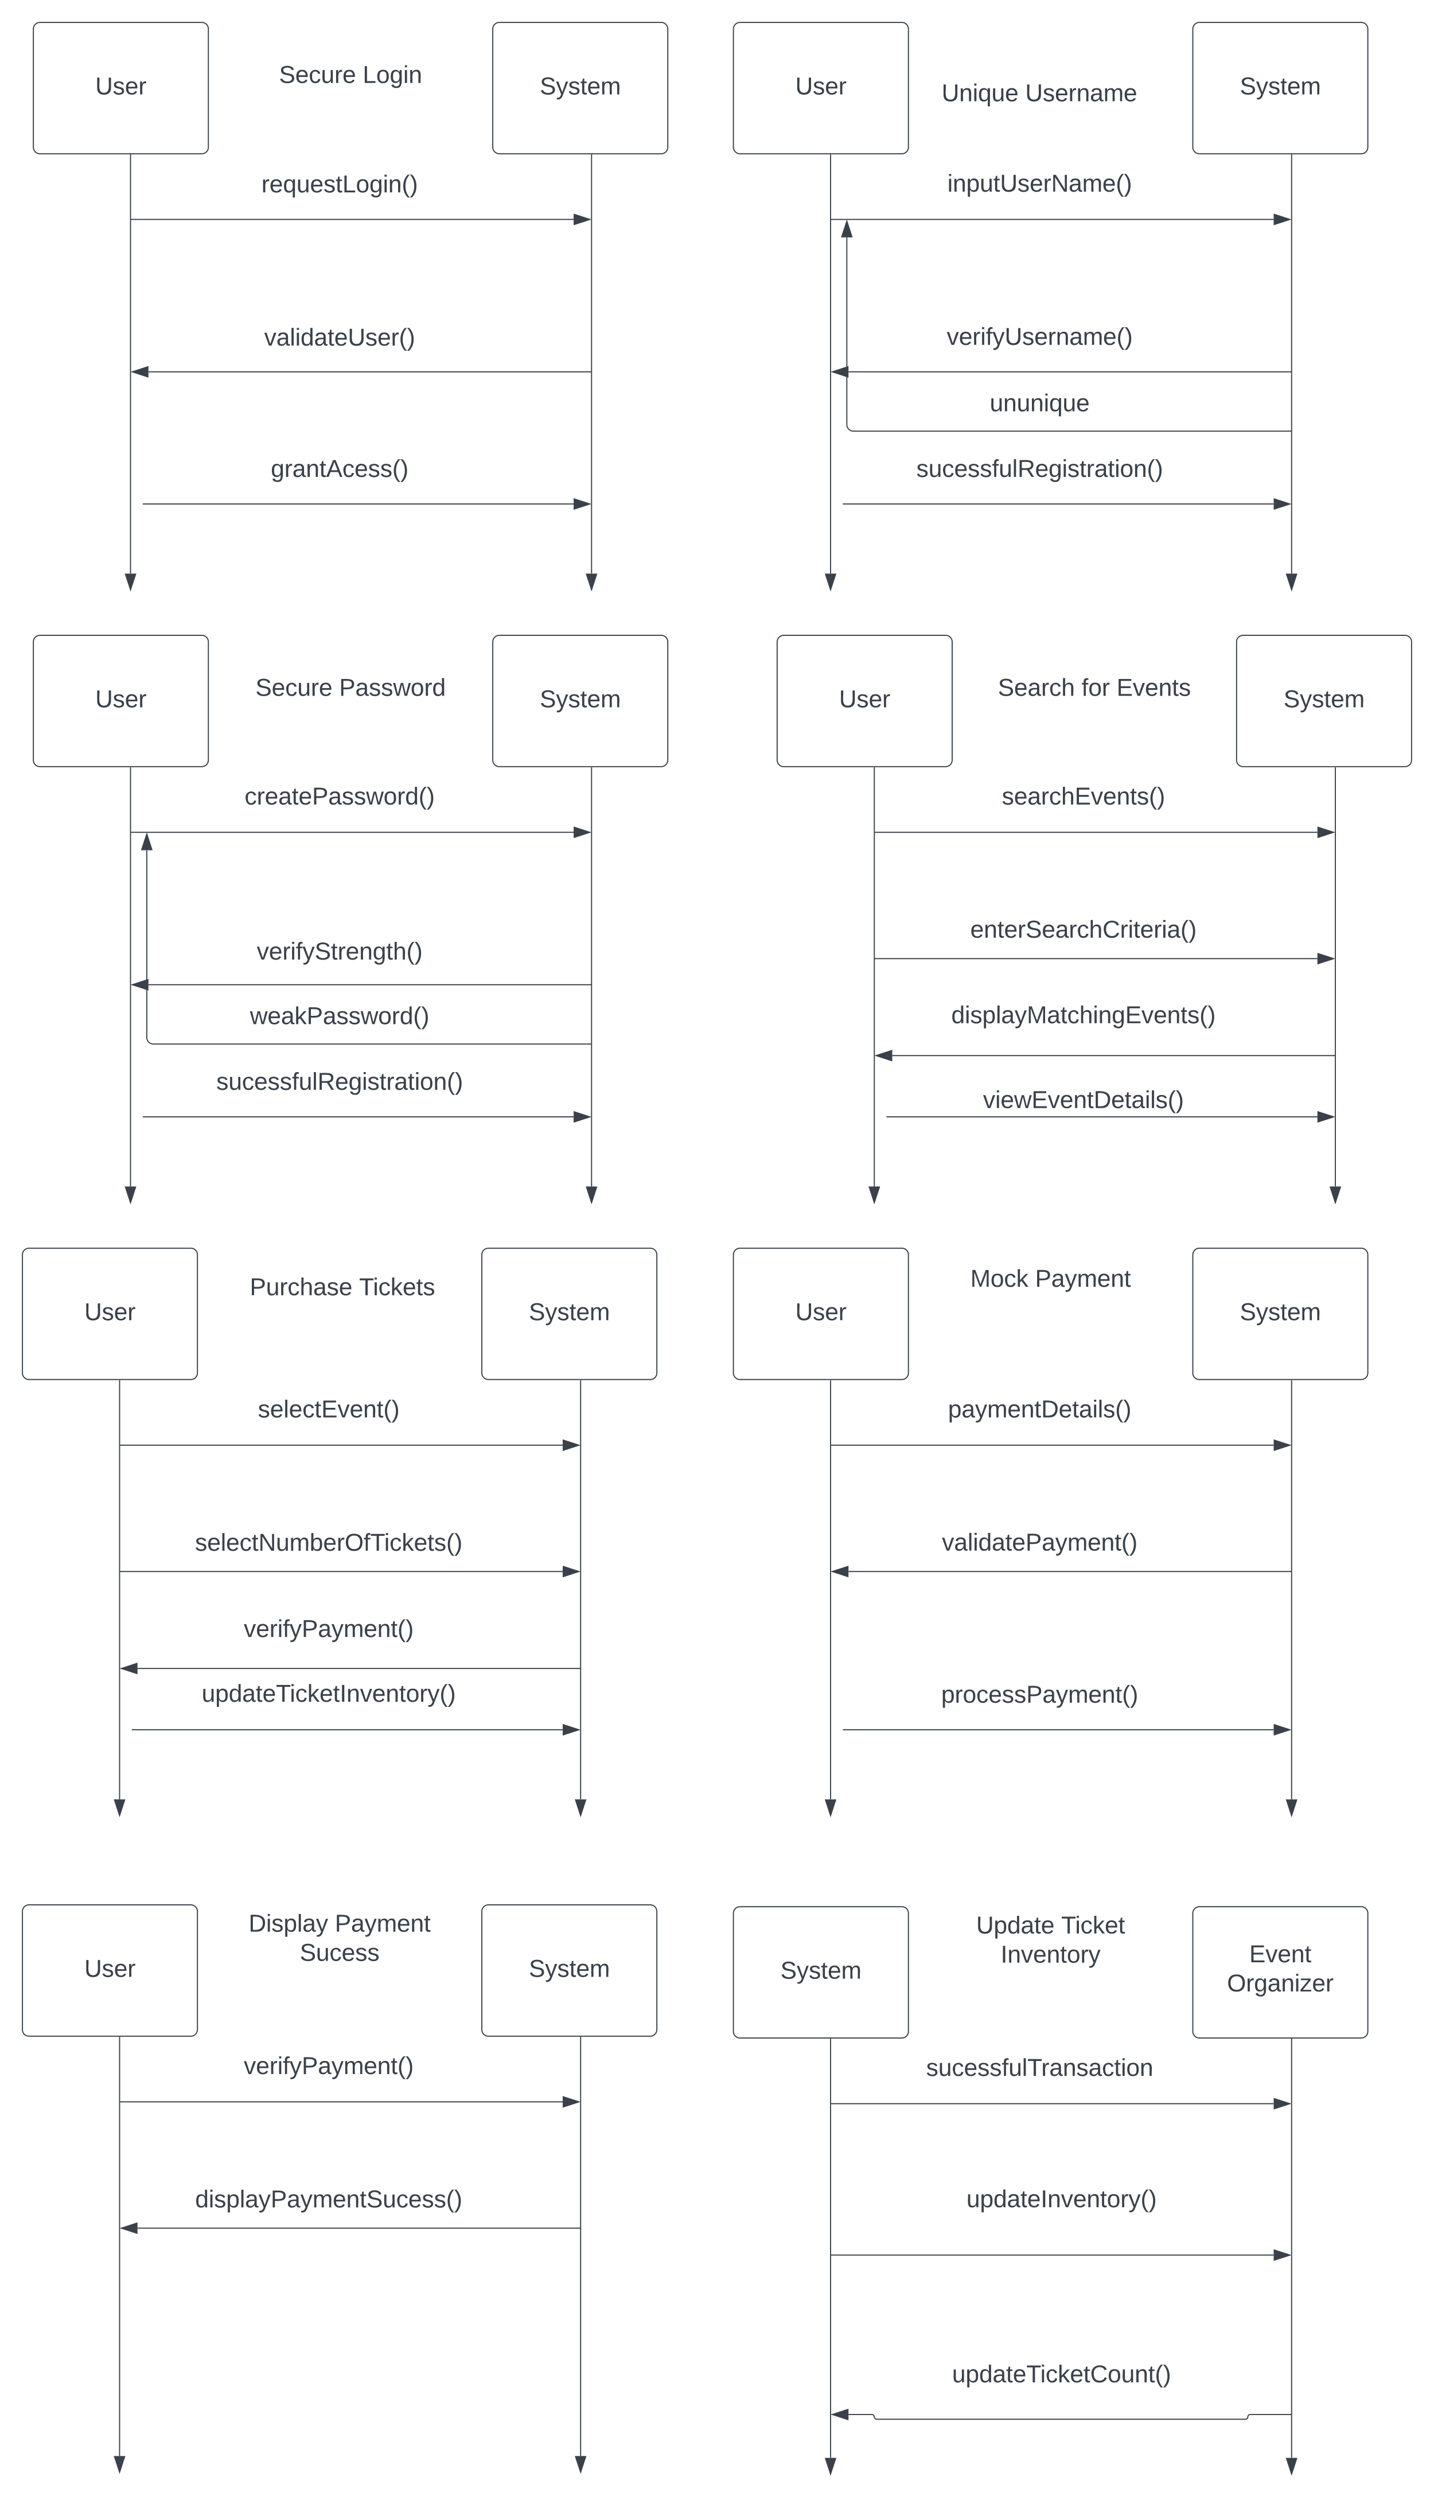 <svg xmlns="http://www.w3.org/2000/svg" xmlns:xlink="http://www.w3.org/1999/xlink" xmlns:lucid="lucid" width="1311" height="2284.17"><g transform="translate(-469.5 -279.5)" lucid:page-tab-id="0_0"><path d="M0 0h2000v3000H0z" fill="#fff"/><path d="M500 306a6 6 0 0 1 6-6h148a6 6 0 0 1 6 6v108a6 6 0 0 1-6 6H506a6 6 0 0 1-6-6z" stroke="#3a414a" fill="#fff"/><use xlink:href="#a" transform="matrix(1,0,0,1,512,312) translate(44.605 53.778)"/><path d="M920 306a6 6 0 0 1 6-6h148a6 6 0 0 1 6 6v108a6 6 0 0 1-6 6H926a6 6 0 0 1-6-6z" stroke="#3a414a" fill="#fff"/><use xlink:href="#b" transform="matrix(1,0,0,1,932,312) translate(30.994 53.778)"/><path d="M660 426a6 6 0 0 1 6-6h228a6 6 0 0 1 6 6v48a6 6 0 0 1-6 6H666a6 6 0 0 1-6-6z" stroke="#000" stroke-opacity="0" fill="#fff" fill-opacity="0"/><use xlink:href="#c" transform="matrix(1,0,0,1,665,425) translate(43.519 30.278)"/><path d="M589.33 480h404.6M589.34 480h-.5" stroke="#3a414a" fill="none"/><path d="M1008.7 480l-14.27 4.63v-9.26z" stroke="#3a414a" fill="#3a414a"/><path d="M588.83 421v382.62" stroke="#3a414a" fill="none"/><path d="M589.33 421h-1v-.5h1z" stroke="#3a414a" stroke-width=".05" fill="#3a414a"/><path d="M588.83 818.38l-4.64-14.26h9.26z" stroke="#3a414a" fill="#3a414a"/><path d="M1010.32 421v382.62" stroke="#3a414a" fill="none"/><path d="M1010.82 421h-1v-.5h1z" stroke="#3a414a" stroke-width=".05" fill="#3a414a"/><path d="M1010.32 818.38l-4.64-14.26h9.27z" stroke="#3a414a" fill="#3a414a"/><path d="M1009.82 619.25H605.2M1009.8 619.25h.52" stroke="#3a414a" fill="none"/><path d="M590.44 619.25l14.27-4.63v9.26z" stroke="#3a414a" fill="#3a414a"/><path d="M660 566a6 6 0 0 1 6-6h228a6 6 0 0 1 6 6v48a6 6 0 0 1-6 6H666a6 6 0 0 1-6-6z" stroke="#000" stroke-opacity="0" fill="#fff" fill-opacity="0"/><use xlink:href="#d" transform="matrix(1,0,0,1,665,565) translate(46.049 30.278)"/><path d="M600.5 740h393.43M600.5 740h-.5" stroke="#3a414a" fill="none"/><path d="M1008.7 740l-14.27 4.63v-9.26z" stroke="#3a414a" fill="#3a414a"/><path d="M660 686a6 6 0 0 1 6-6h228a6 6 0 0 1 6 6v48a6 6 0 0 1-6 6H666a6 6 0 0 1-6-6z" stroke="#000" stroke-opacity="0" fill="#fff" fill-opacity="0"/><use xlink:href="#e" transform="matrix(1,0,0,1,665,685) translate(52.13 30.278)"/><path d="M1140 306a6 6 0 0 1 6-6h148a6 6 0 0 1 6 6v108a6 6 0 0 1-6 6h-148a6 6 0 0 1-6-6z" stroke="#3a414a" fill="#fff"/><use xlink:href="#a" transform="matrix(1,0,0,1,1152,312) translate(44.605 53.778)"/><path d="M1560 306a6 6 0 0 1 6-6h148a6 6 0 0 1 6 6v108a6 6 0 0 1-6 6h-148a6 6 0 0 1-6-6z" stroke="#3a414a" fill="#fff"/><use xlink:href="#b" transform="matrix(1,0,0,1,1572,312) translate(30.994 53.778)"/><path d="M1300 424.33a6 6 0 0 1 6-6h228a6 6 0 0 1 6 6v51.34a6 6 0 0 1-6 6h-228a6 6 0 0 1-6-6z" stroke="#000" stroke-opacity="0" fill="#fff" fill-opacity="0"/><use xlink:href="#f" transform="matrix(1,0,0,1,1305,423.333) translate(30.648 31.278)"/><path d="M1229.33 480h404.6M1229.34 480h-.5" stroke="#3a414a" fill="none"/><path d="M1648.7 480l-14.27 4.63v-9.26z" stroke="#3a414a" fill="#3a414a"/><path d="M1228.83 421v382.62" stroke="#3a414a" fill="none"/><path d="M1229.33 421h-1v-.5h1z" stroke="#3a414a" stroke-width=".05" fill="#3a414a"/><path d="M1228.83 818.38l-4.64-14.26h9.26z" stroke="#3a414a" fill="#3a414a"/><path d="M1650.32 421v382.62" stroke="#3a414a" fill="none"/><path d="M1650.82 421h-1v-.5h1z" stroke="#3a414a" stroke-width=".05" fill="#3a414a"/><path d="M1650.32 818.38l-4.64-14.26h9.27z" stroke="#3a414a" fill="#3a414a"/><path d="M1649.82 619.25h-404.6M1649.8 619.25h.52" stroke="#3a414a" fill="none"/><path d="M1230.44 619.25l14.27-4.63v9.26z" stroke="#3a414a" fill="#3a414a"/><path d="M1300 564.33a6 6 0 0 1 6-6h228a6 6 0 0 1 6 6v51.34a6 6 0 0 1-6 6h-228a6 6 0 0 1-6-6z" stroke="#000" stroke-opacity="0" fill="#fff" fill-opacity="0"/><use xlink:href="#g" transform="matrix(1,0,0,1,1305,563.333) translate(30.031 31.278)"/><path d="M1240.5 740h393.43M1240.5 740h-.5" stroke="#3a414a" fill="none"/><path d="M1648.7 740l-14.27 4.63v-9.26z" stroke="#3a414a" fill="#3a414a"/><path d="M1300 686a6 6 0 0 1 6-6h228a6 6 0 0 1 6 6v48a6 6 0 0 1-6 6h-228a6 6 0 0 1-6-6z" stroke="#000" stroke-opacity="0" fill="#fff" fill-opacity="0"/><use xlink:href="#h" transform="matrix(1,0,0,1,1305,685) translate(2.253 30.278)"/><path d="M1300 626a6 6 0 0 1 6-6h228a6 6 0 0 1 6 6v48a6 6 0 0 1-6 6h-228a6 6 0 0 1-6-6z" stroke="#000" stroke-opacity="0" fill="#fff" fill-opacity="0"/><use xlink:href="#i" transform="matrix(1,0,0,1,1305,625) translate(69.352 30.278)"/><path d="M1649.82 673.45H1249.7a6 6 0 0 1-6-6V496.38M1649.8 673.45h.52" stroke="#3a414a" fill="none"/><path d="M1243.7 481.62l4.64 14.26h-9.27z" stroke="#3a414a" fill="#3a414a"/><path d="M500 866a6 6 0 0 1 6-6h148a6 6 0 0 1 6 6v108a6 6 0 0 1-6 6H506a6 6 0 0 1-6-6z" stroke="#3a414a" fill="#fff"/><use xlink:href="#a" transform="matrix(1,0,0,1,512,872) translate(44.605 53.778)"/><path d="M920 866a6 6 0 0 1 6-6h148a6 6 0 0 1 6 6v108a6 6 0 0 1-6 6H926a6 6 0 0 1-6-6z" stroke="#3a414a" fill="#fff"/><use xlink:href="#b" transform="matrix(1,0,0,1,932,872) translate(30.994 53.778)"/><path d="M660 984.33a6 6 0 0 1 6-6h228a6 6 0 0 1 6 6v51.34a6 6 0 0 1-6 6H666a6 6 0 0 1-6-6z" stroke="#000" stroke-opacity="0" fill="#fff" fill-opacity="0"/><use xlink:href="#j" transform="matrix(1,0,0,1,665,983.333) translate(28.117 31.278)"/><path d="M589.33 1040h404.6M589.34 1040h-.5" stroke="#3a414a" fill="none"/><path d="M1008.7 1040l-14.27 4.63v-9.27z" stroke="#3a414a" fill="#3a414a"/><path d="M588.83 981v382.62" stroke="#3a414a" fill="none"/><path d="M589.33 981h-1v-.5h1z" stroke="#3a414a" stroke-width=".05" fill="#3a414a"/><path d="M588.83 1378.38l-4.64-14.27 9.26.02z" stroke="#3a414a" fill="#3a414a"/><path d="M1010.32 981v382.62" stroke="#3a414a" fill="none"/><path d="M1010.82 981h-1v-.5h1z" stroke="#3a414a" stroke-width=".05" fill="#3a414a"/><path d="M1010.32 1378.38l-4.64-14.27 9.27.02z" stroke="#3a414a" fill="#3a414a"/><path d="M1009.82 1179.25H605.2M1009.8 1179.25h.52" stroke="#3a414a" fill="none"/><path d="M590.45 1179.25l14.26-4.63v9.27z" stroke="#3a414a" fill="#3a414a"/><path d="M660 1126a6 6 0 0 1 6-6h228a6 6 0 0 1 6 6v51.33a6 6 0 0 1-6 6H666a6 6 0 0 1-6-6z" stroke="#000" stroke-opacity="0" fill="#fff" fill-opacity="0"/><use xlink:href="#k" transform="matrix(1,0,0,1,665,1125) translate(39.228 31.278)"/><path d="M600.5 1300h393.43M600.5 1300h-.5" stroke="#3a414a" fill="none"/><path d="M1008.7 1300l-14.27 4.63v-9.27z" stroke="#3a414a" fill="#3a414a"/><path d="M660 1246a6 6 0 0 1 6-6h228a6 6 0 0 1 6 6v48a6 6 0 0 1-6 6H666a6 6 0 0 1-6-6z" stroke="#000" stroke-opacity="0" fill="#fff" fill-opacity="0"/><use xlink:href="#h" transform="matrix(1,0,0,1,665,1245) translate(2.253 30.278)"/><path d="M660 1186a6 6 0 0 1 6-6h228a6 6 0 0 1 6 6v48a6 6 0 0 1-6 6H666a6 6 0 0 1-6-6z" stroke="#000" stroke-opacity="0" fill="#fff" fill-opacity="0"/><use xlink:href="#l" transform="matrix(1,0,0,1,665,1185) translate(33.056 30.278)"/><path d="M1009.82 1233.45H609.7a6 6 0 0 1-6-6v-171.07M1009.8 1233.45h.52" stroke="#3a414a" fill="none"/><path d="M603.7 1041.62l4.64 14.26h-9.27z" stroke="#3a414a" fill="#3a414a"/><path d="M1180 866a6 6 0 0 1 6-6h148a6 6 0 0 1 6 6v108a6 6 0 0 1-6 6h-148a6 6 0 0 1-6-6z" stroke="#3a414a" fill="#fff"/><use xlink:href="#a" transform="matrix(1,0,0,1,1192,872) translate(44.605 53.778)"/><path d="M1600 866a6 6 0 0 1 6-6h148a6 6 0 0 1 6 6v108a6 6 0 0 1-6 6h-148a6 6 0 0 1-6-6z" stroke="#3a414a" fill="#fff"/><use xlink:href="#b" transform="matrix(1,0,0,1,1612,872) translate(30.994 53.778)"/><path d="M1340 984.33a6 6 0 0 1 6-6h228a6 6 0 0 1 6 6v51.34a6 6 0 0 1-6 6h-228a6 6 0 0 1-6-6z" stroke="#000" stroke-opacity="0" fill="#fff" fill-opacity="0"/><use xlink:href="#m" transform="matrix(1,0,0,1,1345,983.333) translate(40.401 31.278)"/><path d="M1269.33 1040h404.6M1269.34 1040h-.5" stroke="#3a414a" fill="none"/><path d="M1688.7 1040l-14.27 4.63v-9.27z" stroke="#3a414a" fill="#3a414a"/><path d="M1268.83 981v382.62" stroke="#3a414a" fill="none"/><path d="M1269.33 981h-1v-.5h1z" stroke="#3a414a" stroke-width=".05" fill="#3a414a"/><path d="M1268.83 1378.38l-4.64-14.26h9.26z" stroke="#3a414a" fill="#3a414a"/><path d="M1690.32 981v382.62" stroke="#3a414a" fill="none"/><path d="M1690.82 981h-1v-.5h1z" stroke="#3a414a" stroke-width=".05" fill="#3a414a"/><path d="M1690.32 1378.38l-4.64-14.26h9.27z" stroke="#3a414a" fill="#3a414a"/><path d="M1340 1106a6 6 0 0 1 6-6h228a6 6 0 0 1 6 6v51.33a6 6 0 0 1-6 6h-228a6 6 0 0 1-6-6z" stroke="#000" stroke-opacity="0" fill="#fff" fill-opacity="0"/><use xlink:href="#n" transform="matrix(1,0,0,1,1345,1105) translate(11.574 31.278)"/><path d="M1280.5 1300h393.43M1280.5 1300h-.5" stroke="#3a414a" fill="none"/><path d="M1688.7 1300l-14.27 4.63v-9.27z" stroke="#3a414a" fill="#3a414a"/><path d="M1340 1262.67a6 6 0 0 1 6-6h228a6 6 0 0 1 6 6v48a6 6 0 0 1-6 6h-228a6 6 0 0 1-6-6z" stroke="#000" stroke-opacity="0" fill="#fff" fill-opacity="0"/><use xlink:href="#o" transform="matrix(1,0,0,1,1345,1261.667) translate(23.241 30.278)"/><path d="M1340 1186a6 6 0 0 1 6-6h228a6 6 0 0 1 6 6v48a6 6 0 0 1-6 6h-228a6 6 0 0 1-6-6z" stroke="#000" stroke-opacity="0" fill="#fff" fill-opacity="0"/><use xlink:href="#p" transform="matrix(1,0,0,1,1345,1185) translate(-5.802 29.444)"/><path d="M1269.33 1155.42h404.6M1269.34 1155.42h-.5" stroke="#3a414a" fill="none"/><path d="M1688.7 1155.42l-14.27 4.64v-9.27z" stroke="#3a414a" fill="#3a414a"/><path d="M1689.82 1244.02h-404.6M1689.8 1244.02h.52" stroke="#3a414a" fill="none"/><path d="M1270.44 1244.02l14.27-4.64v9.27z" stroke="#3a414a" fill="#3a414a"/><path d="M490 1426a6 6 0 0 1 6-6h148a6 6 0 0 1 6 6v108a6 6 0 0 1-6 6H496a6 6 0 0 1-6-6z" stroke="#3a414a" fill="#fff"/><use xlink:href="#a" transform="matrix(1,0,0,1,502,1432) translate(44.605 53.778)"/><path d="M910 1426a6 6 0 0 1 6-6h148a6 6 0 0 1 6 6v108a6 6 0 0 1-6 6H916a6 6 0 0 1-6-6z" stroke="#3a414a" fill="#fff"/><use xlink:href="#b" transform="matrix(1,0,0,1,922,1432) translate(30.994 53.778)"/><path d="M650 1544.33a6 6 0 0 1 6-6h228a6 6 0 0 1 6 6v51.34a6 6 0 0 1-6 6H656a6 6 0 0 1-6-6z" stroke="#000" stroke-opacity="0" fill="#fff" fill-opacity="0"/><use xlink:href="#q" transform="matrix(1,0,0,1,655,1543.333) translate(50.278 31.278)"/><path d="M579.33 1600h404.6M579.34 1600h-.5" stroke="#3a414a" fill="none"/><path d="M998.7 1600l-14.27 4.63v-9.27z" stroke="#3a414a" fill="#3a414a"/><path d="M578.83 1541v382.62" stroke="#3a414a" fill="none"/><path d="M579.33 1541h-1v-.5h1z" stroke="#3a414a" stroke-width=".05" fill="#3a414a"/><path d="M578.83 1938.38l-4.64-14.27 9.26.02z" stroke="#3a414a" fill="#3a414a"/><path d="M1000.32 1541v382.62" stroke="#3a414a" fill="none"/><path d="M1000.82 1541h-1v-.5h1z" stroke="#3a414a" stroke-width=".05" fill="#3a414a"/><path d="M1000.32 1938.38l-4.64-14.27 9.27.02z" stroke="#3a414a" fill="#3a414a"/><path d="M650 1666a6 6 0 0 1 6-6h228a6 6 0 0 1 6 6v51.33a6 6 0 0 1-6 6H656a6 6 0 0 1-6-6z" stroke="#000" stroke-opacity="0" fill="#fff" fill-opacity="0"/><use xlink:href="#r" transform="matrix(1,0,0,1,655,1665) translate(-7.191 31.444)"/><path d="M590.5 1860h393.43M590.5 1860h-.5" stroke="#3a414a" fill="none"/><path d="M998.7 1860l-14.27 4.63v-9.27z" stroke="#3a414a" fill="#3a414a"/><path d="M650 1806a6 6 0 0 1 6-6h228a6 6 0 0 1 6 6v48a6 6 0 0 1-6 6H656a6 6 0 0 1-6-6z" stroke="#000" stroke-opacity="0" fill="#fff" fill-opacity="0"/><use xlink:href="#s" transform="matrix(1,0,0,1,655,1805) translate(-1.111 29.444)"/><path d="M650 1746a6 6 0 0 1 6-6h228a6 6 0 0 1 6 6v48a6 6 0 0 1-6 6H656a6 6 0 0 1-6-6z" stroke="#000" stroke-opacity="0" fill="#fff" fill-opacity="0"/><use xlink:href="#t" transform="matrix(1,0,0,1,655,1745) translate(37.377 30.278)"/><path d="M579.33 1715.42h404.6M579.34 1715.42h-.5" stroke="#3a414a" fill="none"/><path d="M998.7 1715.42l-14.27 4.64v-9.27z" stroke="#3a414a" fill="#3a414a"/><path d="M999.82 1804.02H595.2M999.8 1804.02h.52" stroke="#3a414a" fill="none"/><path d="M580.44 1804.02l14.27-4.64v9.27z" stroke="#3a414a" fill="#3a414a"/><path d="M1140 1426a6 6 0 0 1 6-6h148a6 6 0 0 1 6 6v108a6 6 0 0 1-6 6h-148a6 6 0 0 1-6-6z" stroke="#3a414a" fill="#fff"/><use xlink:href="#a" transform="matrix(1,0,0,1,1152,1432) translate(44.605 53.778)"/><path d="M1560 1426a6 6 0 0 1 6-6h148a6 6 0 0 1 6 6v108a6 6 0 0 1-6 6h-148a6 6 0 0 1-6-6z" stroke="#3a414a" fill="#fff"/><use xlink:href="#b" transform="matrix(1,0,0,1,1572,1432) translate(30.994 53.778)"/><path d="M1300 1544.33a6 6 0 0 1 6-6h228a6 6 0 0 1 6 6v51.34a6 6 0 0 1-6 6h-228a6 6 0 0 1-6-6z" stroke="#000" stroke-opacity="0" fill="#fff" fill-opacity="0"/><use xlink:href="#u" transform="matrix(1,0,0,1,1305,1543.333) translate(31.235 31.278)"/><path d="M1229.33 1600h404.6M1229.34 1600h-.5" stroke="#3a414a" fill="none"/><path d="M1648.7 1600l-14.27 4.63v-9.27z" stroke="#3a414a" fill="#3a414a"/><path d="M1228.83 1541v382.62" stroke="#3a414a" fill="none"/><path d="M1229.33 1541h-1v-.5h1z" stroke="#3a414a" stroke-width=".05" fill="#3a414a"/><path d="M1228.83 1938.38l-4.64-14.26h9.26z" stroke="#3a414a" fill="#3a414a"/><path d="M1650.32 1541v382.62" stroke="#3a414a" fill="none"/><path d="M1650.82 1541h-1v-.5h1z" stroke="#3a414a" stroke-width=".05" fill="#3a414a"/><path d="M1650.32 1938.38l-4.64-14.26h9.27z" stroke="#3a414a" fill="#3a414a"/><path d="M1300 1666a6 6 0 0 1 6-6h228a6 6 0 0 1 6 6v51.33a6 6 0 0 1-6 6h-228a6 6 0 0 1-6-6z" stroke="#000" stroke-opacity="0" fill="#fff" fill-opacity="0"/><use xlink:href="#v" transform="matrix(1,0,0,1,1305,1665) translate(25.648 31.278)"/><path d="M1240.5 1860h393.43M1240.5 1860h-.5" stroke="#3a414a" fill="none"/><path d="M1648.7 1860l-14.27 4.63v-9.27z" stroke="#3a414a" fill="#3a414a"/><path d="M1300 1806a6 6 0 0 1 6-6h228a6 6 0 0 1 6 6v48a6 6 0 0 1-6 6h-228a6 6 0 0 1-6-6z" stroke="#000" stroke-opacity="0" fill="#fff" fill-opacity="0"/><use xlink:href="#w" transform="matrix(1,0,0,1,1305,1805) translate(25 30.278)"/><path d="M1649.82 1715.42h-404.6M1649.8 1715.42h.52" stroke="#3a414a" fill="none"/><path d="M1230.44 1715.42l14.27-4.63v9.26z" stroke="#3a414a" fill="#3a414a"/><path d="M1310 1426a6 6 0 0 1 6-6h228a6 6 0 0 1 6 6v48a6 6 0 0 1-6 6h-228a6 6 0 0 1-6-6z" stroke="#000" stroke-opacity="0" fill="#fff" fill-opacity="0"/><use xlink:href="#x" transform="matrix(1,0,0,1,1315,1425) translate(41.605 30.278)"/><use xlink:href="#y" transform="matrix(1,0,0,1,1315,1425) translate(100.802 30.278)"/><path d="M490 2026a6 6 0 0 1 6-6h148a6 6 0 0 1 6 6v108a6 6 0 0 1-6 6H496a6 6 0 0 1-6-6z" stroke="#3a414a" fill="#fff"/><use xlink:href="#a" transform="matrix(1,0,0,1,502,2032) translate(44.605 53.778)"/><path d="M910 2026a6 6 0 0 1 6-6h148a6 6 0 0 1 6 6v108a6 6 0 0 1-6 6H916a6 6 0 0 1-6-6z" stroke="#3a414a" fill="#fff"/><use xlink:href="#b" transform="matrix(1,0,0,1,922,2032) translate(30.994 53.778)"/><path d="M650 2144.33a6 6 0 0 1 6-6h228a6 6 0 0 1 6 6v51.34a6 6 0 0 1-6 6H656a6 6 0 0 1-6-6z" stroke="#000" stroke-opacity="0" fill="#fff" fill-opacity="0"/><use xlink:href="#t" transform="matrix(1,0,0,1,655,2143.333) translate(37.377 31.278)"/><path d="M579.33 2200h404.6M579.34 2200h-.5" stroke="#3a414a" fill="none"/><path d="M998.7 2200l-14.27 4.64v-9.28z" stroke="#3a414a" fill="#3a414a"/><path d="M578.83 2141v382.62" stroke="#3a414a" fill="none"/><path d="M579.33 2141h-1v-.5h1z" stroke="#3a414a" stroke-width=".05" fill="#3a414a"/><path d="M578.83 2538.38l-4.64-14.26h9.26z" stroke="#3a414a" fill="#3a414a"/><path d="M1000.32 2141v382.61" stroke="#3a414a" fill="none"/><path d="M1000.82 2141h-1v-.5h1z" stroke="#3a414a" stroke-width=".05" fill="#3a414a"/><path d="M1000.32 2538.38l-4.64-14.27h9.27z" stroke="#3a414a" fill="#3a414a"/><path d="M650 2266a6 6 0 0 1 6-6h228a6 6 0 0 1 6 6v51.33a6 6 0 0 1-6 6H656a6 6 0 0 1-6-6z" stroke="#000" stroke-opacity="0" fill="#fff" fill-opacity="0"/><use xlink:href="#z" transform="matrix(1,0,0,1,655,2265) translate(-7.068 31.444)"/><path d="M999.82 2315.42H595.2M999.8 2315.42h.52" stroke="#3a414a" fill="none"/><path d="M580.44 2315.42l14.27-4.63v9.26z" stroke="#3a414a" fill="#3a414a"/><path d="M660 2024.33a6 6 0 0 1 6-6h228a6 6 0 0 1 6 6v51.34a6 6 0 0 1-6 6H666a6 6 0 0 1-6-6z" stroke="#000" stroke-opacity="0" fill="#fff" fill-opacity="0"/><use xlink:href="#A" transform="matrix(1,0,0,1,665,2023.333) translate(31.79 21.153)"/><use xlink:href="#B" transform="matrix(1,0,0,1,665,2023.333) translate(110.617 21.153)"/><use xlink:href="#C" transform="matrix(1,0,0,1,665,2023.333) translate(78.58 47.819)"/><path d="M1140 2027.67a6 6 0 0 1 6-6h148a6 6 0 0 1 6 6v108a6 6 0 0 1-6 6h-148a6 6 0 0 1-6-6z" stroke="#3a414a" fill="#fff"/><use xlink:href="#b" transform="matrix(1,0,0,1,1152,2033.667) translate(30.994 53.778)"/><path d="M1560 2027.67a6 6 0 0 1 6-6h148a6 6 0 0 1 6 6v108a6 6 0 0 1-6 6h-148a6 6 0 0 1-6-6z" stroke="#3a414a" fill="#fff"/><use xlink:href="#D" transform="matrix(1,0,0,1,1572,2033.667) translate(39.605 38.778)"/><use xlink:href="#E" transform="matrix(1,0,0,1,1572,2033.667) translate(19.327 65.444)"/><path d="M1300 2146a6 6 0 0 1 6-6h228a6 6 0 0 1 6 6v51.33a6 6 0 0 1-6 6h-228a6 6 0 0 1-6-6z" stroke="#000" stroke-opacity="0" fill="#fff" fill-opacity="0"/><use xlink:href="#F" transform="matrix(1,0,0,1,1305,2145) translate(11.204 31.278)"/><path d="M1229.33 2201.67h404.6M1229.34 2201.67h-.5" stroke="#3a414a" fill="none"/><path d="M1648.7 2201.67l-14.27 4.63v-9.27z" stroke="#3a414a" fill="#3a414a"/><path d="M1228.83 2142.67v382.6" stroke="#3a414a" fill="none"/><path d="M1229.33 2142.68h-1v-.5h1z" stroke="#3a414a" stroke-width=".05" fill="#3a414a"/><path d="M1228.83 2540.05l-4.64-14.27h9.26z" stroke="#3a414a" fill="#3a414a"/><path d="M1650.32 2142.67v382.61" stroke="#3a414a" fill="none"/><path d="M1650.82 2142.68h-1v-.5h1z" stroke="#3a414a" stroke-width=".05" fill="#3a414a"/><path d="M1650.32 2540.05l-4.64-14.27h9.27z" stroke="#3a414a" fill="#3a414a"/><path d="M1320 2266a6 6 0 0 1 6-6h228a6 6 0 0 1 6 6v51.33a6 6 0 0 1-6 6h-228a6 6 0 0 1-6-6z" stroke="#000" stroke-opacity="0" fill="#fff" fill-opacity="0"/><use xlink:href="#G" transform="matrix(1,0,0,1,1325,2265) translate(28.056 31.278)"/><path d="M1649.82 2485.68h-37.34a2.16 2.16 0 0 0-2.16 2.16 2.16 2.16 0 0 1-2.16 2.16h-337.17a2.16 2.16 0 0 1-2.17-2.16 2.16 2.16 0 0 0-2.16-2.16h-21.46M1649.8 2485.68h.52" stroke="#3a414a" fill="none"/><path d="M1230.44 2485.68l14.27-4.64v9.27z" stroke="#3a414a" fill="#3a414a"/><path d="M1310 2026a6 6 0 0 1 6-6h228a6 6 0 0 1 6 6v51.33a6 6 0 0 1-6 6h-228a6 6 0 0 1-6-6z" stroke="#000" stroke-opacity="0" fill="#fff" fill-opacity="0"/><use xlink:href="#H" transform="matrix(1,0,0,1,1315,2025) translate(46.975 21.153)"/><use xlink:href="#I" transform="matrix(1,0,0,1,1315,2025) translate(124.691 21.153)"/><use xlink:href="#J" transform="matrix(1,0,0,1,1315,2025) translate(69.352 47.819)"/><path d="M1229.33 2340h404.6M1229.34 2340h-.5" stroke="#3a414a" fill="none"/><path d="M1648.7 2340l-14.27 4.64v-9.28z" stroke="#3a414a" fill="#3a414a"/><path d="M1320 2426a6 6 0 0 1 6-6h228a6 6 0 0 1 6 6v51.33a6 6 0 0 1-6 6h-228a6 6 0 0 1-6-6z" stroke="#000" stroke-opacity="0" fill="#fff" fill-opacity="0"/><use xlink:href="#K" transform="matrix(1,0,0,1,1325,2425) translate(14.938 31.278)"/><path d="M670 326a6 6 0 0 1 6-6h228a6 6 0 0 1 6 6v48a6 6 0 0 1-6 6H676a6 6 0 0 1-6-6z" stroke="#000" stroke-opacity="0" fill="#fff" fill-opacity="0"/><use xlink:href="#L" transform="matrix(1,0,0,1,675,325) translate(49.63 30.278)"/><use xlink:href="#M" transform="matrix(1,0,0,1,675,325) translate(126.111 30.278)"/><path d="M670 886a6 6 0 0 1 6-6h228a6 6 0 0 1 6 6v48a6 6 0 0 1-6 6H676a6 6 0 0 1-6-6z" stroke="#000" stroke-opacity="0" fill="#fff" fill-opacity="0"/><use xlink:href="#L" transform="matrix(1,0,0,1,675,885) translate(28.056 30.278)"/><use xlink:href="#N" transform="matrix(1,0,0,1,675,885) translate(104.537 30.278)"/><path d="M1299.73 342.74a6 6 0 0 1 6-6h228a6 6 0 0 1 6 6v48a6 6 0 0 1-6 6h-228a6 6 0 0 1-6-6z" stroke="#000" stroke-opacity="0" fill="#fff" fill-opacity="0"/><g><use xlink:href="#O" transform="matrix(1,0,0,1,1304.728,341.74) translate(25.648 30.278)"/><use xlink:href="#P" transform="matrix(1,0,0,1,1304.728,341.74) translate(102.068 30.278)"/></g><path d="M1350 886a6 6 0 0 1 6-6h228a6 6 0 0 1 6 6v48a6 6 0 0 1-6 6h-228a6 6 0 0 1-6-6z" stroke="#000" stroke-opacity="0" fill="#fff" fill-opacity="0"/><g><use xlink:href="#Q" transform="matrix(1,0,0,1,1355,885) translate(26.79 30.278)"/><use xlink:href="#R" transform="matrix(1,0,0,1,1355,885) translate(103.272 30.278)"/><use xlink:href="#S" transform="matrix(1,0,0,1,1355,885) translate(135.309 30.278)"/></g><path d="M662.56 1433.7a6 6 0 0 1 6-6h228a6 6 0 0 1 6 6v48a6 6 0 0 1-6 6h-228a6 6 0 0 1-6-6z" stroke="#000" stroke-opacity="0" fill="#fff" fill-opacity="0"/><g><use xlink:href="#T" transform="matrix(1,0,0,1,667.564,1432.698) translate(30.309 30.278)"/><use xlink:href="#U" transform="matrix(1,0,0,1,667.564,1432.698) translate(130.247 30.278)"/></g><defs><path fill="#3a414a" d="M232-93c-1 65-40 97-104 97C67 4 28-28 28-90v-158h33c8 89-33 224 67 224 102 0 64-133 71-224h33v155" id="V"/><path fill="#3a414a" d="M135-143c-3-34-86-38-87 0 15 53 115 12 119 90S17 21 10-45l28-5c4 36 97 45 98 0-10-56-113-15-118-90-4-57 82-63 122-42 12 7 21 19 24 35" id="W"/><path fill="#3a414a" d="M100-194c63 0 86 42 84 106H49c0 40 14 67 53 68 26 1 43-12 49-29l28 8c-11 28-37 45-77 45C44 4 14-33 15-96c1-61 26-98 85-98zm52 81c6-60-76-77-97-28-3 7-6 17-6 28h103" id="X"/><path fill="#3a414a" d="M114-163C36-179 61-72 57 0H25l-1-190h30c1 12-1 29 2 39 6-27 23-49 58-41v29" id="Y"/><g id="a"><use transform="matrix(0.062,0,0,0.062,0,0)" xlink:href="#V"/><use transform="matrix(0.062,0,0,0.062,15.988,0)" xlink:href="#W"/><use transform="matrix(0.062,0,0,0.062,27.099,0)" xlink:href="#X"/><use transform="matrix(0.062,0,0,0.062,39.444,0)" xlink:href="#Y"/></g><path fill="#3a414a" d="M185-189c-5-48-123-54-124 2 14 75 158 14 163 119 3 78-121 87-175 55-17-10-28-26-33-46l33-7c5 56 141 63 141-1 0-78-155-14-162-118-5-82 145-84 179-34 5 7 8 16 11 25" id="Z"/><path fill="#3a414a" d="M179-190L93 31C79 59 56 82 12 73V49c39 6 53-20 64-50L1-190h34L92-34l54-156h33" id="aa"/><path fill="#3a414a" d="M59-47c-2 24 18 29 38 22v24C64 9 27 4 27-40v-127H5v-23h24l9-43h21v43h35v23H59v120" id="ab"/><path fill="#3a414a" d="M210-169c-67 3-38 105-44 169h-31v-121c0-29-5-50-35-48C34-165 62-65 56 0H25l-1-190h30c1 10-1 24 2 32 10-44 99-50 107 0 11-21 27-35 58-36 85-2 47 119 55 194h-31v-121c0-29-5-49-35-48" id="ac"/><g id="b"><use transform="matrix(0.062,0,0,0.062,0,0)" xlink:href="#Z"/><use transform="matrix(0.062,0,0,0.062,14.815,0)" xlink:href="#aa"/><use transform="matrix(0.062,0,0,0.062,25.926,0)" xlink:href="#W"/><use transform="matrix(0.062,0,0,0.062,37.037,0)" xlink:href="#ab"/><use transform="matrix(0.062,0,0,0.062,43.21,0)" xlink:href="#X"/><use transform="matrix(0.062,0,0,0.062,55.556,0)" xlink:href="#ac"/></g><path fill="#3a414a" d="M145-31C134-9 116 4 85 4 32 4 16-35 15-94c0-59 17-99 70-100 32-1 48 14 60 33 0-11-1-24 2-32h30l-1 268h-32zM93-21c41 0 51-33 51-76s-8-73-50-73c-40 0-46 35-46 75s5 74 45 74" id="ad"/><path fill="#3a414a" d="M84 4C-5 8 30-112 23-190h32v120c0 31 7 50 39 49 72-2 45-101 50-169h31l1 190h-30c-1-10 1-25-2-33-11 22-28 36-60 37" id="ae"/><path fill="#3a414a" d="M30 0v-248h33v221h125V0H30" id="af"/><path fill="#3a414a" d="M100-194c62-1 85 37 85 99 1 63-27 99-86 99S16-35 15-95c0-66 28-99 85-99zM99-20c44 1 53-31 53-75 0-43-8-75-51-75s-53 32-53 75 10 74 51 75" id="ag"/><path fill="#3a414a" d="M177-190C167-65 218 103 67 71c-23-6-38-20-44-43l32-5c15 47 100 32 89-28v-30C133-14 115 1 83 1 29 1 15-40 15-95c0-56 16-97 71-98 29-1 48 16 59 35 1-10 0-23 2-32h30zM94-22c36 0 50-32 50-73 0-42-14-75-50-75-39 0-46 34-46 75s6 73 46 73" id="ah"/><path fill="#3a414a" d="M24-231v-30h32v30H24zM24 0v-190h32V0H24" id="ai"/><path fill="#3a414a" d="M117-194c89-4 53 116 60 194h-32v-121c0-31-8-49-39-48C34-167 62-67 57 0H25l-1-190h30c1 10-1 24 2 32 11-22 29-35 61-36" id="aj"/><path fill="#3a414a" d="M87 75C49 33 22-17 22-94c0-76 28-126 65-167h31c-38 41-64 92-64 168S80 34 118 75H87" id="ak"/><path fill="#3a414a" d="M33-261c38 41 65 92 65 168S71 34 33 75H2C39 34 66-17 66-93S39-220 2-261h31" id="al"/><g id="c"><use transform="matrix(0.062,0,0,0.062,0,0)" xlink:href="#Y"/><use transform="matrix(0.062,0,0,0.062,7.346,0)" xlink:href="#X"/><use transform="matrix(0.062,0,0,0.062,19.691,0)" xlink:href="#ad"/><use transform="matrix(0.062,0,0,0.062,32.037,0)" xlink:href="#ae"/><use transform="matrix(0.062,0,0,0.062,44.383,0)" xlink:href="#X"/><use transform="matrix(0.062,0,0,0.062,56.728,0)" xlink:href="#W"/><use transform="matrix(0.062,0,0,0.062,67.84,0)" xlink:href="#ab"/><use transform="matrix(0.062,0,0,0.062,74.012,0)" xlink:href="#af"/><use transform="matrix(0.062,0,0,0.062,86.358,0)" xlink:href="#ag"/><use transform="matrix(0.062,0,0,0.062,98.704,0)" xlink:href="#ah"/><use transform="matrix(0.062,0,0,0.062,111.049,0)" xlink:href="#ai"/><use transform="matrix(0.062,0,0,0.062,115.926,0)" xlink:href="#aj"/><use transform="matrix(0.062,0,0,0.062,128.272,0)" xlink:href="#ak"/><use transform="matrix(0.062,0,0,0.062,135.617,0)" xlink:href="#al"/></g><path fill="#3a414a" d="M108 0H70L1-190h34L89-25l56-165h34" id="am"/><path fill="#3a414a" d="M141-36C126-15 110 5 73 4 37 3 15-17 15-53c-1-64 63-63 125-63 3-35-9-54-41-54-24 1-41 7-42 31l-33-3c5-37 33-52 76-52 45 0 72 20 72 64v82c-1 20 7 32 28 27v20c-31 9-61-2-59-35zM48-53c0 20 12 33 32 33 41-3 63-29 60-74-43 2-92-5-92 41" id="an"/><path fill="#3a414a" d="M24 0v-261h32V0H24" id="ao"/><path fill="#3a414a" d="M85-194c31 0 48 13 60 33l-1-100h32l1 261h-30c-2-10 0-23-3-31C134-8 116 4 85 4 32 4 16-35 15-94c0-66 23-100 70-100zm9 24c-40 0-46 34-46 75 0 40 6 74 45 74 42 0 51-32 51-76 0-42-9-74-50-73" id="ap"/><g id="d"><use transform="matrix(0.062,0,0,0.062,0,0)" xlink:href="#am"/><use transform="matrix(0.062,0,0,0.062,11.111,0)" xlink:href="#an"/><use transform="matrix(0.062,0,0,0.062,23.457,0)" xlink:href="#ao"/><use transform="matrix(0.062,0,0,0.062,28.333,0)" xlink:href="#ai"/><use transform="matrix(0.062,0,0,0.062,33.21,0)" xlink:href="#ap"/><use transform="matrix(0.062,0,0,0.062,45.556,0)" xlink:href="#an"/><use transform="matrix(0.062,0,0,0.062,57.901,0)" xlink:href="#ab"/><use transform="matrix(0.062,0,0,0.062,64.074,0)" xlink:href="#X"/><use transform="matrix(0.062,0,0,0.062,76.42,0)" xlink:href="#V"/><use transform="matrix(0.062,0,0,0.062,92.407,0)" xlink:href="#W"/><use transform="matrix(0.062,0,0,0.062,103.519,0)" xlink:href="#X"/><use transform="matrix(0.062,0,0,0.062,115.864,0)" xlink:href="#Y"/><use transform="matrix(0.062,0,0,0.062,123.21,0)" xlink:href="#ak"/><use transform="matrix(0.062,0,0,0.062,130.556,0)" xlink:href="#al"/></g><path fill="#3a414a" d="M205 0l-28-72H64L36 0H1l101-248h38L239 0h-34zm-38-99l-47-123c-12 45-31 82-46 123h93" id="aq"/><path fill="#3a414a" d="M96-169c-40 0-48 33-48 73s9 75 48 75c24 0 41-14 43-38l32 2c-6 37-31 61-74 61-59 0-76-41-82-99-10-93 101-131 147-64 4 7 5 14 7 22l-32 3c-4-21-16-35-41-35" id="ar"/><g id="e"><use transform="matrix(0.062,0,0,0.062,0,0)" xlink:href="#ah"/><use transform="matrix(0.062,0,0,0.062,12.346,0)" xlink:href="#Y"/><use transform="matrix(0.062,0,0,0.062,19.691,0)" xlink:href="#an"/><use transform="matrix(0.062,0,0,0.062,32.037,0)" xlink:href="#aj"/><use transform="matrix(0.062,0,0,0.062,44.383,0)" xlink:href="#ab"/><use transform="matrix(0.062,0,0,0.062,50.556,0)" xlink:href="#aq"/><use transform="matrix(0.062,0,0,0.062,65.37,0)" xlink:href="#ar"/><use transform="matrix(0.062,0,0,0.062,76.481,0)" xlink:href="#X"/><use transform="matrix(0.062,0,0,0.062,88.827,0)" xlink:href="#W"/><use transform="matrix(0.062,0,0,0.062,99.938,0)" xlink:href="#W"/><use transform="matrix(0.062,0,0,0.062,111.049,0)" xlink:href="#ak"/><use transform="matrix(0.062,0,0,0.062,118.395,0)" xlink:href="#al"/></g><path fill="#3a414a" d="M115-194c55 1 70 41 70 98S169 2 115 4C84 4 66-9 55-30l1 105H24l-1-265h31l2 30c10-21 28-34 59-34zm-8 174c40 0 45-34 45-75s-6-73-45-74c-42 0-51 32-51 76 0 43 10 73 51 73" id="as"/><path fill="#3a414a" d="M190 0L58-211 59 0H30v-248h39L202-35l-2-213h31V0h-41" id="at"/><g id="f"><use transform="matrix(0.062,0,0,0.062,0,0)" xlink:href="#ai"/><use transform="matrix(0.062,0,0,0.062,4.877,0)" xlink:href="#aj"/><use transform="matrix(0.062,0,0,0.062,17.222,0)" xlink:href="#as"/><use transform="matrix(0.062,0,0,0.062,29.568,0)" xlink:href="#ae"/><use transform="matrix(0.062,0,0,0.062,41.914,0)" xlink:href="#ab"/><use transform="matrix(0.062,0,0,0.062,48.086,0)" xlink:href="#V"/><use transform="matrix(0.062,0,0,0.062,64.074,0)" xlink:href="#W"/><use transform="matrix(0.062,0,0,0.062,75.185,0)" xlink:href="#X"/><use transform="matrix(0.062,0,0,0.062,87.531,0)" xlink:href="#Y"/><use transform="matrix(0.062,0,0,0.062,94.877,0)" xlink:href="#at"/><use transform="matrix(0.062,0,0,0.062,110.864,0)" xlink:href="#an"/><use transform="matrix(0.062,0,0,0.062,123.21,0)" xlink:href="#ac"/><use transform="matrix(0.062,0,0,0.062,141.667,0)" xlink:href="#X"/><use transform="matrix(0.062,0,0,0.062,154.012,0)" xlink:href="#ak"/><use transform="matrix(0.062,0,0,0.062,161.358,0)" xlink:href="#al"/></g><path fill="#3a414a" d="M101-234c-31-9-42 10-38 44h38v23H63V0H32v-167H5v-23h27c-7-52 17-82 69-68v24" id="au"/><g id="g"><use transform="matrix(0.062,0,0,0.062,0,0)" xlink:href="#am"/><use transform="matrix(0.062,0,0,0.062,11.111,0)" xlink:href="#X"/><use transform="matrix(0.062,0,0,0.062,23.457,0)" xlink:href="#Y"/><use transform="matrix(0.062,0,0,0.062,30.802,0)" xlink:href="#ai"/><use transform="matrix(0.062,0,0,0.062,35.679,0)" xlink:href="#au"/><use transform="matrix(0.062,0,0,0.062,41.852,0)" xlink:href="#aa"/><use transform="matrix(0.062,0,0,0.062,52.963,0)" xlink:href="#V"/><use transform="matrix(0.062,0,0,0.062,68.951,0)" xlink:href="#W"/><use transform="matrix(0.062,0,0,0.062,80.062,0)" xlink:href="#X"/><use transform="matrix(0.062,0,0,0.062,92.407,0)" xlink:href="#Y"/><use transform="matrix(0.062,0,0,0.062,99.753,0)" xlink:href="#aj"/><use transform="matrix(0.062,0,0,0.062,112.099,0)" xlink:href="#an"/><use transform="matrix(0.062,0,0,0.062,124.444,0)" xlink:href="#ac"/><use transform="matrix(0.062,0,0,0.062,142.901,0)" xlink:href="#X"/><use transform="matrix(0.062,0,0,0.062,155.247,0)" xlink:href="#ak"/><use transform="matrix(0.062,0,0,0.062,162.593,0)" xlink:href="#al"/></g><path fill="#3a414a" d="M233-177c-1 41-23 64-60 70L243 0h-38l-65-103H63V0H30v-248c88 3 205-21 203 71zM63-129c60-2 137 13 137-47 0-61-80-42-137-45v92" id="av"/><g id="h"><use transform="matrix(0.062,0,0,0.062,0,0)" xlink:href="#W"/><use transform="matrix(0.062,0,0,0.062,11.111,0)" xlink:href="#ae"/><use transform="matrix(0.062,0,0,0.062,23.457,0)" xlink:href="#ar"/><use transform="matrix(0.062,0,0,0.062,34.568,0)" xlink:href="#X"/><use transform="matrix(0.062,0,0,0.062,46.914,0)" xlink:href="#W"/><use transform="matrix(0.062,0,0,0.062,58.025,0)" xlink:href="#W"/><use transform="matrix(0.062,0,0,0.062,69.136,0)" xlink:href="#au"/><use transform="matrix(0.062,0,0,0.062,75.309,0)" xlink:href="#ae"/><use transform="matrix(0.062,0,0,0.062,87.654,0)" xlink:href="#ao"/><use transform="matrix(0.062,0,0,0.062,92.531,0)" xlink:href="#av"/><use transform="matrix(0.062,0,0,0.062,108.519,0)" xlink:href="#X"/><use transform="matrix(0.062,0,0,0.062,120.864,0)" xlink:href="#ah"/><use transform="matrix(0.062,0,0,0.062,133.21,0)" xlink:href="#ai"/><use transform="matrix(0.062,0,0,0.062,138.086,0)" xlink:href="#W"/><use transform="matrix(0.062,0,0,0.062,149.198,0)" xlink:href="#ab"/><use transform="matrix(0.062,0,0,0.062,155.37,0)" xlink:href="#Y"/><use transform="matrix(0.062,0,0,0.062,162.716,0)" xlink:href="#an"/><use transform="matrix(0.062,0,0,0.062,175.062,0)" xlink:href="#ab"/><use transform="matrix(0.062,0,0,0.062,181.235,0)" xlink:href="#ai"/><use transform="matrix(0.062,0,0,0.062,186.111,0)" xlink:href="#ag"/><use transform="matrix(0.062,0,0,0.062,198.457,0)" xlink:href="#aj"/><use transform="matrix(0.062,0,0,0.062,210.802,0)" xlink:href="#ak"/><use transform="matrix(0.062,0,0,0.062,218.148,0)" xlink:href="#al"/></g><g id="i"><use transform="matrix(0.062,0,0,0.062,0,0)" xlink:href="#ae"/><use transform="matrix(0.062,0,0,0.062,12.346,0)" xlink:href="#aj"/><use transform="matrix(0.062,0,0,0.062,24.691,0)" xlink:href="#ae"/><use transform="matrix(0.062,0,0,0.062,37.037,0)" xlink:href="#aj"/><use transform="matrix(0.062,0,0,0.062,49.383,0)" xlink:href="#ai"/><use transform="matrix(0.062,0,0,0.062,54.259,0)" xlink:href="#ad"/><use transform="matrix(0.062,0,0,0.062,66.605,0)" xlink:href="#ae"/><use transform="matrix(0.062,0,0,0.062,78.951,0)" xlink:href="#X"/></g><path fill="#3a414a" d="M30-248c87 1 191-15 191 75 0 78-77 80-158 76V0H30v-248zm33 125c57 0 124 11 124-50 0-59-68-47-124-48v98" id="aw"/><path fill="#3a414a" d="M206 0h-36l-40-164L89 0H53L-1-190h32L70-26l43-164h34l41 164 42-164h31" id="ax"/><g id="j"><use transform="matrix(0.062,0,0,0.062,0,0)" xlink:href="#ar"/><use transform="matrix(0.062,0,0,0.062,11.111,0)" xlink:href="#Y"/><use transform="matrix(0.062,0,0,0.062,18.457,0)" xlink:href="#X"/><use transform="matrix(0.062,0,0,0.062,30.802,0)" xlink:href="#an"/><use transform="matrix(0.062,0,0,0.062,43.148,0)" xlink:href="#ab"/><use transform="matrix(0.062,0,0,0.062,49.321,0)" xlink:href="#X"/><use transform="matrix(0.062,0,0,0.062,61.667,0)" xlink:href="#aw"/><use transform="matrix(0.062,0,0,0.062,76.481,0)" xlink:href="#an"/><use transform="matrix(0.062,0,0,0.062,88.827,0)" xlink:href="#W"/><use transform="matrix(0.062,0,0,0.062,99.938,0)" xlink:href="#W"/><use transform="matrix(0.062,0,0,0.062,111.049,0)" xlink:href="#ax"/><use transform="matrix(0.062,0,0,0.062,127.037,0)" xlink:href="#ag"/><use transform="matrix(0.062,0,0,0.062,139.383,0)" xlink:href="#Y"/><use transform="matrix(0.062,0,0,0.062,146.728,0)" xlink:href="#ap"/><use transform="matrix(0.062,0,0,0.062,159.074,0)" xlink:href="#ak"/><use transform="matrix(0.062,0,0,0.062,166.42,0)" xlink:href="#al"/></g><path fill="#3a414a" d="M106-169C34-169 62-67 57 0H25v-261h32l-1 103c12-21 28-36 61-36 89 0 53 116 60 194h-32v-121c2-32-8-49-39-48" id="ay"/><g id="k"><use transform="matrix(0.062,0,0,0.062,0,0)" xlink:href="#am"/><use transform="matrix(0.062,0,0,0.062,11.111,0)" xlink:href="#X"/><use transform="matrix(0.062,0,0,0.062,23.457,0)" xlink:href="#Y"/><use transform="matrix(0.062,0,0,0.062,30.802,0)" xlink:href="#ai"/><use transform="matrix(0.062,0,0,0.062,35.679,0)" xlink:href="#au"/><use transform="matrix(0.062,0,0,0.062,41.852,0)" xlink:href="#aa"/><use transform="matrix(0.062,0,0,0.062,52.963,0)" xlink:href="#Z"/><use transform="matrix(0.062,0,0,0.062,67.778,0)" xlink:href="#ab"/><use transform="matrix(0.062,0,0,0.062,73.951,0)" xlink:href="#Y"/><use transform="matrix(0.062,0,0,0.062,81.296,0)" xlink:href="#X"/><use transform="matrix(0.062,0,0,0.062,93.642,0)" xlink:href="#aj"/><use transform="matrix(0.062,0,0,0.062,105.988,0)" xlink:href="#ah"/><use transform="matrix(0.062,0,0,0.062,118.333,0)" xlink:href="#ab"/><use transform="matrix(0.062,0,0,0.062,124.506,0)" xlink:href="#ay"/><use transform="matrix(0.062,0,0,0.062,136.852,0)" xlink:href="#ak"/><use transform="matrix(0.062,0,0,0.062,144.198,0)" xlink:href="#al"/></g><path fill="#3a414a" d="M143 0L79-87 56-68V0H24v-261h32v163l83-92h37l-77 82L181 0h-38" id="az"/><g id="l"><use transform="matrix(0.062,0,0,0.062,0,0)" xlink:href="#ax"/><use transform="matrix(0.062,0,0,0.062,15.988,0)" xlink:href="#X"/><use transform="matrix(0.062,0,0,0.062,28.333,0)" xlink:href="#an"/><use transform="matrix(0.062,0,0,0.062,40.679,0)" xlink:href="#az"/><use transform="matrix(0.062,0,0,0.062,51.79,0)" xlink:href="#aw"/><use transform="matrix(0.062,0,0,0.062,66.605,0)" xlink:href="#an"/><use transform="matrix(0.062,0,0,0.062,78.951,0)" xlink:href="#W"/><use transform="matrix(0.062,0,0,0.062,90.062,0)" xlink:href="#W"/><use transform="matrix(0.062,0,0,0.062,101.173,0)" xlink:href="#ax"/><use transform="matrix(0.062,0,0,0.062,117.16,0)" xlink:href="#ag"/><use transform="matrix(0.062,0,0,0.062,129.506,0)" xlink:href="#Y"/><use transform="matrix(0.062,0,0,0.062,136.852,0)" xlink:href="#ap"/><use transform="matrix(0.062,0,0,0.062,149.198,0)" xlink:href="#ak"/><use transform="matrix(0.062,0,0,0.062,156.543,0)" xlink:href="#al"/></g><path fill="#3a414a" d="M30 0v-248h187v28H63v79h144v27H63v87h162V0H30" id="aA"/><g id="m"><use transform="matrix(0.062,0,0,0.062,0,0)" xlink:href="#W"/><use transform="matrix(0.062,0,0,0.062,11.111,0)" xlink:href="#X"/><use transform="matrix(0.062,0,0,0.062,23.457,0)" xlink:href="#an"/><use transform="matrix(0.062,0,0,0.062,35.802,0)" xlink:href="#Y"/><use transform="matrix(0.062,0,0,0.062,43.148,0)" xlink:href="#ar"/><use transform="matrix(0.062,0,0,0.062,54.259,0)" xlink:href="#ay"/><use transform="matrix(0.062,0,0,0.062,66.605,0)" xlink:href="#aA"/><use transform="matrix(0.062,0,0,0.062,81.42,0)" xlink:href="#am"/><use transform="matrix(0.062,0,0,0.062,92.531,0)" xlink:href="#X"/><use transform="matrix(0.062,0,0,0.062,104.877,0)" xlink:href="#aj"/><use transform="matrix(0.062,0,0,0.062,117.222,0)" xlink:href="#ab"/><use transform="matrix(0.062,0,0,0.062,123.395,0)" xlink:href="#W"/><use transform="matrix(0.062,0,0,0.062,134.506,0)" xlink:href="#ak"/><use transform="matrix(0.062,0,0,0.062,141.852,0)" xlink:href="#al"/></g><path fill="#3a414a" d="M212-179c-10-28-35-45-73-45-59 0-87 40-87 99 0 60 29 101 89 101 43 0 62-24 78-52l27 14C228-24 195 4 139 4 59 4 22-46 18-125c-6-104 99-153 187-111 19 9 31 26 39 46" id="aB"/><g id="n"><use transform="matrix(0.062,0,0,0.062,0,0)" xlink:href="#X"/><use transform="matrix(0.062,0,0,0.062,12.346,0)" xlink:href="#aj"/><use transform="matrix(0.062,0,0,0.062,24.691,0)" xlink:href="#ab"/><use transform="matrix(0.062,0,0,0.062,30.864,0)" xlink:href="#X"/><use transform="matrix(0.062,0,0,0.062,43.21,0)" xlink:href="#Y"/><use transform="matrix(0.062,0,0,0.062,50.556,0)" xlink:href="#Z"/><use transform="matrix(0.062,0,0,0.062,65.37,0)" xlink:href="#X"/><use transform="matrix(0.062,0,0,0.062,77.716,0)" xlink:href="#an"/><use transform="matrix(0.062,0,0,0.062,90.062,0)" xlink:href="#Y"/><use transform="matrix(0.062,0,0,0.062,97.407,0)" xlink:href="#ar"/><use transform="matrix(0.062,0,0,0.062,108.519,0)" xlink:href="#ay"/><use transform="matrix(0.062,0,0,0.062,120.864,0)" xlink:href="#aB"/><use transform="matrix(0.062,0,0,0.062,136.852,0)" xlink:href="#Y"/><use transform="matrix(0.062,0,0,0.062,144.198,0)" xlink:href="#ai"/><use transform="matrix(0.062,0,0,0.062,149.074,0)" xlink:href="#ab"/><use transform="matrix(0.062,0,0,0.062,155.247,0)" xlink:href="#X"/><use transform="matrix(0.062,0,0,0.062,167.593,0)" xlink:href="#Y"/><use transform="matrix(0.062,0,0,0.062,174.938,0)" xlink:href="#ai"/><use transform="matrix(0.062,0,0,0.062,179.815,0)" xlink:href="#an"/><use transform="matrix(0.062,0,0,0.062,192.16,0)" xlink:href="#ak"/><use transform="matrix(0.062,0,0,0.062,199.506,0)" xlink:href="#al"/></g><path fill="#3a414a" d="M30-248c118-7 216 8 213 122C240-48 200 0 122 0H30v-248zM63-27c89 8 146-16 146-99s-60-101-146-95v194" id="aC"/><g id="o"><use transform="matrix(0.062,0,0,0.062,0,0)" xlink:href="#am"/><use transform="matrix(0.062,0,0,0.062,11.111,0)" xlink:href="#ai"/><use transform="matrix(0.062,0,0,0.062,15.988,0)" xlink:href="#X"/><use transform="matrix(0.062,0,0,0.062,28.333,0)" xlink:href="#ax"/><use transform="matrix(0.062,0,0,0.062,44.321,0)" xlink:href="#aA"/><use transform="matrix(0.062,0,0,0.062,59.136,0)" xlink:href="#am"/><use transform="matrix(0.062,0,0,0.062,70.247,0)" xlink:href="#X"/><use transform="matrix(0.062,0,0,0.062,82.593,0)" xlink:href="#aj"/><use transform="matrix(0.062,0,0,0.062,94.938,0)" xlink:href="#ab"/><use transform="matrix(0.062,0,0,0.062,101.111,0)" xlink:href="#aC"/><use transform="matrix(0.062,0,0,0.062,117.099,0)" xlink:href="#X"/><use transform="matrix(0.062,0,0,0.062,129.444,0)" xlink:href="#ab"/><use transform="matrix(0.062,0,0,0.062,135.617,0)" xlink:href="#an"/><use transform="matrix(0.062,0,0,0.062,147.963,0)" xlink:href="#ai"/><use transform="matrix(0.062,0,0,0.062,152.84,0)" xlink:href="#ao"/><use transform="matrix(0.062,0,0,0.062,157.716,0)" xlink:href="#W"/><use transform="matrix(0.062,0,0,0.062,168.827,0)" xlink:href="#ak"/><use transform="matrix(0.062,0,0,0.062,176.173,0)" xlink:href="#al"/></g><path fill="#3a414a" d="M240 0l2-218c-23 76-54 145-80 218h-23L58-218 59 0H30v-248h44l77 211c21-75 51-140 76-211h43V0h-30" id="aD"/><g id="p"><use transform="matrix(0.062,0,0,0.062,0,0)" xlink:href="#ap"/><use transform="matrix(0.062,0,0,0.062,12.346,0)" xlink:href="#ai"/><use transform="matrix(0.062,0,0,0.062,17.222,0)" xlink:href="#W"/><use transform="matrix(0.062,0,0,0.062,28.333,0)" xlink:href="#as"/><use transform="matrix(0.062,0,0,0.062,40.679,0)" xlink:href="#ao"/><use transform="matrix(0.062,0,0,0.062,45.556,0)" xlink:href="#an"/><use transform="matrix(0.062,0,0,0.062,57.901,0)" xlink:href="#aa"/><use transform="matrix(0.062,0,0,0.062,69.012,0)" xlink:href="#aD"/><use transform="matrix(0.062,0,0,0.062,87.469,0)" xlink:href="#an"/><use transform="matrix(0.062,0,0,0.062,99.815,0)" xlink:href="#ab"/><use transform="matrix(0.062,0,0,0.062,105.988,0)" xlink:href="#ar"/><use transform="matrix(0.062,0,0,0.062,117.099,0)" xlink:href="#ay"/><use transform="matrix(0.062,0,0,0.062,129.444,0)" xlink:href="#ai"/><use transform="matrix(0.062,0,0,0.062,134.321,0)" xlink:href="#aj"/><use transform="matrix(0.062,0,0,0.062,146.667,0)" xlink:href="#ah"/><use transform="matrix(0.062,0,0,0.062,159.012,0)" xlink:href="#aA"/><use transform="matrix(0.062,0,0,0.062,173.827,0)" xlink:href="#am"/><use transform="matrix(0.062,0,0,0.062,184.938,0)" xlink:href="#X"/><use transform="matrix(0.062,0,0,0.062,197.284,0)" xlink:href="#aj"/><use transform="matrix(0.062,0,0,0.062,209.63,0)" xlink:href="#ab"/><use transform="matrix(0.062,0,0,0.062,215.802,0)" xlink:href="#W"/><use transform="matrix(0.062,0,0,0.062,226.914,0)" xlink:href="#ak"/><use transform="matrix(0.062,0,0,0.062,234.259,0)" xlink:href="#al"/></g><g id="q"><use transform="matrix(0.062,0,0,0.062,0,0)" xlink:href="#W"/><use transform="matrix(0.062,0,0,0.062,11.111,0)" xlink:href="#X"/><use transform="matrix(0.062,0,0,0.062,23.457,0)" xlink:href="#ao"/><use transform="matrix(0.062,0,0,0.062,28.333,0)" xlink:href="#X"/><use transform="matrix(0.062,0,0,0.062,40.679,0)" xlink:href="#ar"/><use transform="matrix(0.062,0,0,0.062,51.79,0)" xlink:href="#ab"/><use transform="matrix(0.062,0,0,0.062,57.963,0)" xlink:href="#aA"/><use transform="matrix(0.062,0,0,0.062,72.778,0)" xlink:href="#am"/><use transform="matrix(0.062,0,0,0.062,83.889,0)" xlink:href="#X"/><use transform="matrix(0.062,0,0,0.062,96.235,0)" xlink:href="#aj"/><use transform="matrix(0.062,0,0,0.062,108.58,0)" xlink:href="#ab"/><use transform="matrix(0.062,0,0,0.062,114.753,0)" xlink:href="#ak"/><use transform="matrix(0.062,0,0,0.062,122.099,0)" xlink:href="#al"/></g><path fill="#3a414a" d="M115-194c53 0 69 39 70 98 0 66-23 100-70 100C84 3 66-7 56-30L54 0H23l1-261h32v101c10-23 28-34 59-34zm-8 174c40 0 45-34 45-75 0-40-5-75-45-74-42 0-51 32-51 76 0 43 10 73 51 73" id="aE"/><path fill="#3a414a" d="M140-251c81 0 123 46 123 126C263-46 219 4 140 4 59 4 17-45 17-125s42-126 123-126zm0 227c63 0 89-41 89-101s-29-99-89-99c-61 0-89 39-89 99S79-25 140-24" id="aF"/><path fill="#3a414a" d="M127-220V0H93v-220H8v-28h204v28h-85" id="aG"/><g id="r"><use transform="matrix(0.062,0,0,0.062,0,0)" xlink:href="#W"/><use transform="matrix(0.062,0,0,0.062,11.111,0)" xlink:href="#X"/><use transform="matrix(0.062,0,0,0.062,23.457,0)" xlink:href="#ao"/><use transform="matrix(0.062,0,0,0.062,28.333,0)" xlink:href="#X"/><use transform="matrix(0.062,0,0,0.062,40.679,0)" xlink:href="#ar"/><use transform="matrix(0.062,0,0,0.062,51.79,0)" xlink:href="#ab"/><use transform="matrix(0.062,0,0,0.062,57.963,0)" xlink:href="#at"/><use transform="matrix(0.062,0,0,0.062,73.951,0)" xlink:href="#ae"/><use transform="matrix(0.062,0,0,0.062,86.296,0)" xlink:href="#ac"/><use transform="matrix(0.062,0,0,0.062,104.753,0)" xlink:href="#aE"/><use transform="matrix(0.062,0,0,0.062,117.099,0)" xlink:href="#X"/><use transform="matrix(0.062,0,0,0.062,129.444,0)" xlink:href="#Y"/><use transform="matrix(0.062,0,0,0.062,136.79,0)" xlink:href="#aF"/><use transform="matrix(0.062,0,0,0.062,154.074,0)" xlink:href="#au"/><use transform="matrix(0.062,0,0,0.062,160.247,0)" xlink:href="#aG"/><use transform="matrix(0.062,0,0,0.062,172.963,0)" xlink:href="#ai"/><use transform="matrix(0.062,0,0,0.062,177.84,0)" xlink:href="#ar"/><use transform="matrix(0.062,0,0,0.062,188.951,0)" xlink:href="#az"/><use transform="matrix(0.062,0,0,0.062,200.062,0)" xlink:href="#X"/><use transform="matrix(0.062,0,0,0.062,212.407,0)" xlink:href="#ab"/><use transform="matrix(0.062,0,0,0.062,218.58,0)" xlink:href="#W"/><use transform="matrix(0.062,0,0,0.062,229.691,0)" xlink:href="#ak"/><use transform="matrix(0.062,0,0,0.062,237.037,0)" xlink:href="#al"/></g><path fill="#3a414a" d="M33 0v-248h34V0H33" id="aH"/><g id="s"><use transform="matrix(0.062,0,0,0.062,0,0)" xlink:href="#ae"/><use transform="matrix(0.062,0,0,0.062,12.346,0)" xlink:href="#as"/><use transform="matrix(0.062,0,0,0.062,24.691,0)" xlink:href="#ap"/><use transform="matrix(0.062,0,0,0.062,37.037,0)" xlink:href="#an"/><use transform="matrix(0.062,0,0,0.062,49.383,0)" xlink:href="#ab"/><use transform="matrix(0.062,0,0,0.062,55.556,0)" xlink:href="#X"/><use transform="matrix(0.062,0,0,0.062,67.901,0)" xlink:href="#aG"/><use transform="matrix(0.062,0,0,0.062,80.617,0)" xlink:href="#ai"/><use transform="matrix(0.062,0,0,0.062,85.494,0)" xlink:href="#ar"/><use transform="matrix(0.062,0,0,0.062,96.605,0)" xlink:href="#az"/><use transform="matrix(0.062,0,0,0.062,107.716,0)" xlink:href="#X"/><use transform="matrix(0.062,0,0,0.062,120.062,0)" xlink:href="#ab"/><use transform="matrix(0.062,0,0,0.062,126.235,0)" xlink:href="#aH"/><use transform="matrix(0.062,0,0,0.062,132.407,0)" xlink:href="#aj"/><use transform="matrix(0.062,0,0,0.062,144.753,0)" xlink:href="#am"/><use transform="matrix(0.062,0,0,0.062,155.864,0)" xlink:href="#X"/><use transform="matrix(0.062,0,0,0.062,168.21,0)" xlink:href="#aj"/><use transform="matrix(0.062,0,0,0.062,180.556,0)" xlink:href="#ab"/><use transform="matrix(0.062,0,0,0.062,186.728,0)" xlink:href="#ag"/><use transform="matrix(0.062,0,0,0.062,199.074,0)" xlink:href="#Y"/><use transform="matrix(0.062,0,0,0.062,206.42,0)" xlink:href="#aa"/><use transform="matrix(0.062,0,0,0.062,217.531,0)" xlink:href="#ak"/><use transform="matrix(0.062,0,0,0.062,224.877,0)" xlink:href="#al"/></g><g id="t"><use transform="matrix(0.062,0,0,0.062,0,0)" xlink:href="#am"/><use transform="matrix(0.062,0,0,0.062,11.111,0)" xlink:href="#X"/><use transform="matrix(0.062,0,0,0.062,23.457,0)" xlink:href="#Y"/><use transform="matrix(0.062,0,0,0.062,30.802,0)" xlink:href="#ai"/><use transform="matrix(0.062,0,0,0.062,35.679,0)" xlink:href="#au"/><use transform="matrix(0.062,0,0,0.062,41.852,0)" xlink:href="#aa"/><use transform="matrix(0.062,0,0,0.062,52.963,0)" xlink:href="#aw"/><use transform="matrix(0.062,0,0,0.062,67.778,0)" xlink:href="#an"/><use transform="matrix(0.062,0,0,0.062,80.123,0)" xlink:href="#aa"/><use transform="matrix(0.062,0,0,0.062,91.235,0)" xlink:href="#ac"/><use transform="matrix(0.062,0,0,0.062,109.691,0)" xlink:href="#X"/><use transform="matrix(0.062,0,0,0.062,122.037,0)" xlink:href="#aj"/><use transform="matrix(0.062,0,0,0.062,134.383,0)" xlink:href="#ab"/><use transform="matrix(0.062,0,0,0.062,140.556,0)" xlink:href="#ak"/><use transform="matrix(0.062,0,0,0.062,147.901,0)" xlink:href="#al"/></g><g id="u"><use transform="matrix(0.062,0,0,0.062,0,0)" xlink:href="#as"/><use transform="matrix(0.062,0,0,0.062,12.346,0)" xlink:href="#an"/><use transform="matrix(0.062,0,0,0.062,24.691,0)" xlink:href="#aa"/><use transform="matrix(0.062,0,0,0.062,35.802,0)" xlink:href="#ac"/><use transform="matrix(0.062,0,0,0.062,54.259,0)" xlink:href="#X"/><use transform="matrix(0.062,0,0,0.062,66.605,0)" xlink:href="#aj"/><use transform="matrix(0.062,0,0,0.062,78.951,0)" xlink:href="#ab"/><use transform="matrix(0.062,0,0,0.062,85.123,0)" xlink:href="#aC"/><use transform="matrix(0.062,0,0,0.062,101.111,0)" xlink:href="#X"/><use transform="matrix(0.062,0,0,0.062,113.457,0)" xlink:href="#ab"/><use transform="matrix(0.062,0,0,0.062,119.63,0)" xlink:href="#an"/><use transform="matrix(0.062,0,0,0.062,131.975,0)" xlink:href="#ai"/><use transform="matrix(0.062,0,0,0.062,136.852,0)" xlink:href="#ao"/><use transform="matrix(0.062,0,0,0.062,141.728,0)" xlink:href="#W"/><use transform="matrix(0.062,0,0,0.062,152.84,0)" xlink:href="#ak"/><use transform="matrix(0.062,0,0,0.062,160.185,0)" xlink:href="#al"/></g><g id="v"><use transform="matrix(0.062,0,0,0.062,0,0)" xlink:href="#am"/><use transform="matrix(0.062,0,0,0.062,11.111,0)" xlink:href="#an"/><use transform="matrix(0.062,0,0,0.062,23.457,0)" xlink:href="#ao"/><use transform="matrix(0.062,0,0,0.062,28.333,0)" xlink:href="#ai"/><use transform="matrix(0.062,0,0,0.062,33.21,0)" xlink:href="#ap"/><use transform="matrix(0.062,0,0,0.062,45.556,0)" xlink:href="#an"/><use transform="matrix(0.062,0,0,0.062,57.901,0)" xlink:href="#ab"/><use transform="matrix(0.062,0,0,0.062,64.074,0)" xlink:href="#X"/><use transform="matrix(0.062,0,0,0.062,76.42,0)" xlink:href="#aw"/><use transform="matrix(0.062,0,0,0.062,91.235,0)" xlink:href="#an"/><use transform="matrix(0.062,0,0,0.062,103.58,0)" xlink:href="#aa"/><use transform="matrix(0.062,0,0,0.062,114.691,0)" xlink:href="#ac"/><use transform="matrix(0.062,0,0,0.062,133.148,0)" xlink:href="#X"/><use transform="matrix(0.062,0,0,0.062,145.494,0)" xlink:href="#aj"/><use transform="matrix(0.062,0,0,0.062,157.84,0)" xlink:href="#ab"/><use transform="matrix(0.062,0,0,0.062,164.012,0)" xlink:href="#ak"/><use transform="matrix(0.062,0,0,0.062,171.358,0)" xlink:href="#al"/></g><g id="w"><use transform="matrix(0.062,0,0,0.062,0,0)" xlink:href="#as"/><use transform="matrix(0.062,0,0,0.062,12.346,0)" xlink:href="#Y"/><use transform="matrix(0.062,0,0,0.062,19.691,0)" xlink:href="#ag"/><use transform="matrix(0.062,0,0,0.062,32.037,0)" xlink:href="#ar"/><use transform="matrix(0.062,0,0,0.062,43.148,0)" xlink:href="#X"/><use transform="matrix(0.062,0,0,0.062,55.494,0)" xlink:href="#W"/><use transform="matrix(0.062,0,0,0.062,66.605,0)" xlink:href="#W"/><use transform="matrix(0.062,0,0,0.062,77.716,0)" xlink:href="#aw"/><use transform="matrix(0.062,0,0,0.062,92.531,0)" xlink:href="#an"/><use transform="matrix(0.062,0,0,0.062,104.877,0)" xlink:href="#aa"/><use transform="matrix(0.062,0,0,0.062,115.988,0)" xlink:href="#ac"/><use transform="matrix(0.062,0,0,0.062,134.444,0)" xlink:href="#X"/><use transform="matrix(0.062,0,0,0.062,146.79,0)" xlink:href="#aj"/><use transform="matrix(0.062,0,0,0.062,159.136,0)" xlink:href="#ab"/><use transform="matrix(0.062,0,0,0.062,165.309,0)" xlink:href="#ak"/><use transform="matrix(0.062,0,0,0.062,172.654,0)" xlink:href="#al"/></g><g id="x"><use transform="matrix(0.062,0,0,0.062,0,0)" xlink:href="#aD"/><use transform="matrix(0.062,0,0,0.062,18.457,0)" xlink:href="#ag"/><use transform="matrix(0.062,0,0,0.062,30.802,0)" xlink:href="#ar"/><use transform="matrix(0.062,0,0,0.062,41.914,0)" xlink:href="#az"/></g><g id="y"><use transform="matrix(0.062,0,0,0.062,0,0)" xlink:href="#aw"/><use transform="matrix(0.062,0,0,0.062,14.815,0)" xlink:href="#an"/><use transform="matrix(0.062,0,0,0.062,27.16,0)" xlink:href="#aa"/><use transform="matrix(0.062,0,0,0.062,38.272,0)" xlink:href="#ac"/><use transform="matrix(0.062,0,0,0.062,56.728,0)" xlink:href="#X"/><use transform="matrix(0.062,0,0,0.062,69.074,0)" xlink:href="#aj"/><use transform="matrix(0.062,0,0,0.062,81.42,0)" xlink:href="#ab"/></g><g id="z"><use transform="matrix(0.062,0,0,0.062,0,0)" xlink:href="#ap"/><use transform="matrix(0.062,0,0,0.062,12.346,0)" xlink:href="#ai"/><use transform="matrix(0.062,0,0,0.062,17.222,0)" xlink:href="#W"/><use transform="matrix(0.062,0,0,0.062,28.333,0)" xlink:href="#as"/><use transform="matrix(0.062,0,0,0.062,40.679,0)" xlink:href="#ao"/><use transform="matrix(0.062,0,0,0.062,45.556,0)" xlink:href="#an"/><use transform="matrix(0.062,0,0,0.062,57.901,0)" xlink:href="#aa"/><use transform="matrix(0.062,0,0,0.062,69.012,0)" xlink:href="#aw"/><use transform="matrix(0.062,0,0,0.062,83.827,0)" xlink:href="#an"/><use transform="matrix(0.062,0,0,0.062,96.173,0)" xlink:href="#aa"/><use transform="matrix(0.062,0,0,0.062,107.284,0)" xlink:href="#ac"/><use transform="matrix(0.062,0,0,0.062,125.741,0)" xlink:href="#X"/><use transform="matrix(0.062,0,0,0.062,138.086,0)" xlink:href="#aj"/><use transform="matrix(0.062,0,0,0.062,150.432,0)" xlink:href="#ab"/><use transform="matrix(0.062,0,0,0.062,156.605,0)" xlink:href="#Z"/><use transform="matrix(0.062,0,0,0.062,171.42,0)" xlink:href="#ae"/><use transform="matrix(0.062,0,0,0.062,183.765,0)" xlink:href="#ar"/><use transform="matrix(0.062,0,0,0.062,194.877,0)" xlink:href="#X"/><use transform="matrix(0.062,0,0,0.062,207.222,0)" xlink:href="#W"/><use transform="matrix(0.062,0,0,0.062,218.333,0)" xlink:href="#W"/><use transform="matrix(0.062,0,0,0.062,229.444,0)" xlink:href="#ak"/><use transform="matrix(0.062,0,0,0.062,236.79,0)" xlink:href="#al"/></g><g id="A"><use transform="matrix(0.062,0,0,0.062,0,0)" xlink:href="#aC"/><use transform="matrix(0.062,0,0,0.062,15.988,0)" xlink:href="#ai"/><use transform="matrix(0.062,0,0,0.062,20.864,0)" xlink:href="#W"/><use transform="matrix(0.062,0,0,0.062,31.975,0)" xlink:href="#as"/><use transform="matrix(0.062,0,0,0.062,44.321,0)" xlink:href="#ao"/><use transform="matrix(0.062,0,0,0.062,49.198,0)" xlink:href="#an"/><use transform="matrix(0.062,0,0,0.062,61.543,0)" xlink:href="#aa"/></g><g id="B"><use transform="matrix(0.062,0,0,0.062,0,0)" xlink:href="#aw"/><use transform="matrix(0.062,0,0,0.062,14.815,0)" xlink:href="#an"/><use transform="matrix(0.062,0,0,0.062,27.16,0)" xlink:href="#aa"/><use transform="matrix(0.062,0,0,0.062,38.272,0)" xlink:href="#ac"/><use transform="matrix(0.062,0,0,0.062,56.728,0)" xlink:href="#X"/><use transform="matrix(0.062,0,0,0.062,69.074,0)" xlink:href="#aj"/><use transform="matrix(0.062,0,0,0.062,81.42,0)" xlink:href="#ab"/></g><g id="C"><use transform="matrix(0.062,0,0,0.062,0,0)" xlink:href="#Z"/><use transform="matrix(0.062,0,0,0.062,14.815,0)" xlink:href="#ae"/><use transform="matrix(0.062,0,0,0.062,27.16,0)" xlink:href="#ar"/><use transform="matrix(0.062,0,0,0.062,38.272,0)" xlink:href="#X"/><use transform="matrix(0.062,0,0,0.062,50.617,0)" xlink:href="#W"/><use transform="matrix(0.062,0,0,0.062,61.728,0)" xlink:href="#W"/></g><g id="D"><use transform="matrix(0.062,0,0,0.062,0,0)" xlink:href="#aA"/><use transform="matrix(0.062,0,0,0.062,14.815,0)" xlink:href="#am"/><use transform="matrix(0.062,0,0,0.062,25.926,0)" xlink:href="#X"/><use transform="matrix(0.062,0,0,0.062,38.272,0)" xlink:href="#aj"/><use transform="matrix(0.062,0,0,0.062,50.617,0)" xlink:href="#ab"/></g><path fill="#3a414a" d="M9 0v-24l116-142H16v-24h144v24L44-24h123V0H9" id="aI"/><g id="E"><use transform="matrix(0.062,0,0,0.062,0,0)" xlink:href="#aF"/><use transform="matrix(0.062,0,0,0.062,17.284,0)" xlink:href="#Y"/><use transform="matrix(0.062,0,0,0.062,24.63,0)" xlink:href="#ah"/><use transform="matrix(0.062,0,0,0.062,36.975,0)" xlink:href="#an"/><use transform="matrix(0.062,0,0,0.062,49.321,0)" xlink:href="#aj"/><use transform="matrix(0.062,0,0,0.062,61.667,0)" xlink:href="#ai"/><use transform="matrix(0.062,0,0,0.062,66.543,0)" xlink:href="#aI"/><use transform="matrix(0.062,0,0,0.062,77.654,0)" xlink:href="#X"/><use transform="matrix(0.062,0,0,0.062,90,0)" xlink:href="#Y"/></g><g id="F"><use transform="matrix(0.062,0,0,0.062,0,0)" xlink:href="#W"/><use transform="matrix(0.062,0,0,0.062,11.111,0)" xlink:href="#ae"/><use transform="matrix(0.062,0,0,0.062,23.457,0)" xlink:href="#ar"/><use transform="matrix(0.062,0,0,0.062,34.568,0)" xlink:href="#X"/><use transform="matrix(0.062,0,0,0.062,46.914,0)" xlink:href="#W"/><use transform="matrix(0.062,0,0,0.062,58.025,0)" xlink:href="#W"/><use transform="matrix(0.062,0,0,0.062,69.136,0)" xlink:href="#au"/><use transform="matrix(0.062,0,0,0.062,75.309,0)" xlink:href="#ae"/><use transform="matrix(0.062,0,0,0.062,87.654,0)" xlink:href="#ao"/><use transform="matrix(0.062,0,0,0.062,92.531,0)" xlink:href="#aG"/><use transform="matrix(0.062,0,0,0.062,105.247,0)" xlink:href="#Y"/><use transform="matrix(0.062,0,0,0.062,112.593,0)" xlink:href="#an"/><use transform="matrix(0.062,0,0,0.062,124.938,0)" xlink:href="#aj"/><use transform="matrix(0.062,0,0,0.062,137.284,0)" xlink:href="#W"/><use transform="matrix(0.062,0,0,0.062,148.395,0)" xlink:href="#an"/><use transform="matrix(0.062,0,0,0.062,160.741,0)" xlink:href="#ar"/><use transform="matrix(0.062,0,0,0.062,171.852,0)" xlink:href="#ab"/><use transform="matrix(0.062,0,0,0.062,178.025,0)" xlink:href="#ai"/><use transform="matrix(0.062,0,0,0.062,182.901,0)" xlink:href="#ag"/><use transform="matrix(0.062,0,0,0.062,195.247,0)" xlink:href="#aj"/></g><g id="G"><use transform="matrix(0.062,0,0,0.062,0,0)" xlink:href="#ae"/><use transform="matrix(0.062,0,0,0.062,12.346,0)" xlink:href="#as"/><use transform="matrix(0.062,0,0,0.062,24.691,0)" xlink:href="#ap"/><use transform="matrix(0.062,0,0,0.062,37.037,0)" xlink:href="#an"/><use transform="matrix(0.062,0,0,0.062,49.383,0)" xlink:href="#ab"/><use transform="matrix(0.062,0,0,0.062,55.556,0)" xlink:href="#X"/><use transform="matrix(0.062,0,0,0.062,67.901,0)" xlink:href="#aH"/><use transform="matrix(0.062,0,0,0.062,74.074,0)" xlink:href="#aj"/><use transform="matrix(0.062,0,0,0.062,86.42,0)" xlink:href="#am"/><use transform="matrix(0.062,0,0,0.062,97.531,0)" xlink:href="#X"/><use transform="matrix(0.062,0,0,0.062,109.877,0)" xlink:href="#aj"/><use transform="matrix(0.062,0,0,0.062,122.222,0)" xlink:href="#ab"/><use transform="matrix(0.062,0,0,0.062,128.395,0)" xlink:href="#ag"/><use transform="matrix(0.062,0,0,0.062,140.741,0)" xlink:href="#Y"/><use transform="matrix(0.062,0,0,0.062,148.086,0)" xlink:href="#aa"/><use transform="matrix(0.062,0,0,0.062,159.198,0)" xlink:href="#ak"/><use transform="matrix(0.062,0,0,0.062,166.543,0)" xlink:href="#al"/></g><g id="H"><use transform="matrix(0.062,0,0,0.062,0,0)" xlink:href="#V"/><use transform="matrix(0.062,0,0,0.062,15.988,0)" xlink:href="#as"/><use transform="matrix(0.062,0,0,0.062,28.333,0)" xlink:href="#ap"/><use transform="matrix(0.062,0,0,0.062,40.679,0)" xlink:href="#an"/><use transform="matrix(0.062,0,0,0.062,53.025,0)" xlink:href="#ab"/><use transform="matrix(0.062,0,0,0.062,59.198,0)" xlink:href="#X"/></g><g id="I"><use transform="matrix(0.062,0,0,0.062,0,0)" xlink:href="#aG"/><use transform="matrix(0.062,0,0,0.062,12.716,0)" xlink:href="#ai"/><use transform="matrix(0.062,0,0,0.062,17.593,0)" xlink:href="#ar"/><use transform="matrix(0.062,0,0,0.062,28.704,0)" xlink:href="#az"/><use transform="matrix(0.062,0,0,0.062,39.815,0)" xlink:href="#X"/><use transform="matrix(0.062,0,0,0.062,52.16,0)" xlink:href="#ab"/></g><g id="J"><use transform="matrix(0.062,0,0,0.062,0,0)" xlink:href="#aH"/><use transform="matrix(0.062,0,0,0.062,6.173,0)" xlink:href="#aj"/><use transform="matrix(0.062,0,0,0.062,18.519,0)" xlink:href="#am"/><use transform="matrix(0.062,0,0,0.062,29.63,0)" xlink:href="#X"/><use transform="matrix(0.062,0,0,0.062,41.975,0)" xlink:href="#aj"/><use transform="matrix(0.062,0,0,0.062,54.321,0)" xlink:href="#ab"/><use transform="matrix(0.062,0,0,0.062,60.494,0)" xlink:href="#ag"/><use transform="matrix(0.062,0,0,0.062,72.84,0)" xlink:href="#Y"/><use transform="matrix(0.062,0,0,0.062,80.185,0)" xlink:href="#aa"/></g><g id="K"><use transform="matrix(0.062,0,0,0.062,0,0)" xlink:href="#ae"/><use transform="matrix(0.062,0,0,0.062,12.346,0)" xlink:href="#as"/><use transform="matrix(0.062,0,0,0.062,24.691,0)" xlink:href="#ap"/><use transform="matrix(0.062,0,0,0.062,37.037,0)" xlink:href="#an"/><use transform="matrix(0.062,0,0,0.062,49.383,0)" xlink:href="#ab"/><use transform="matrix(0.062,0,0,0.062,55.556,0)" xlink:href="#X"/><use transform="matrix(0.062,0,0,0.062,67.901,0)" xlink:href="#aG"/><use transform="matrix(0.062,0,0,0.062,80.617,0)" xlink:href="#ai"/><use transform="matrix(0.062,0,0,0.062,85.494,0)" xlink:href="#ar"/><use transform="matrix(0.062,0,0,0.062,96.605,0)" xlink:href="#az"/><use transform="matrix(0.062,0,0,0.062,107.716,0)" xlink:href="#X"/><use transform="matrix(0.062,0,0,0.062,120.062,0)" xlink:href="#ab"/><use transform="matrix(0.062,0,0,0.062,126.235,0)" xlink:href="#aB"/><use transform="matrix(0.062,0,0,0.062,142.222,0)" xlink:href="#ag"/><use transform="matrix(0.062,0,0,0.062,154.568,0)" xlink:href="#ae"/><use transform="matrix(0.062,0,0,0.062,166.914,0)" xlink:href="#aj"/><use transform="matrix(0.062,0,0,0.062,179.259,0)" xlink:href="#ab"/><use transform="matrix(0.062,0,0,0.062,185.432,0)" xlink:href="#ak"/><use transform="matrix(0.062,0,0,0.062,192.778,0)" xlink:href="#al"/></g><g id="L"><use transform="matrix(0.062,0,0,0.062,0,0)" xlink:href="#Z"/><use transform="matrix(0.062,0,0,0.062,14.815,0)" xlink:href="#X"/><use transform="matrix(0.062,0,0,0.062,27.16,0)" xlink:href="#ar"/><use transform="matrix(0.062,0,0,0.062,38.272,0)" xlink:href="#ae"/><use transform="matrix(0.062,0,0,0.062,50.617,0)" xlink:href="#Y"/><use transform="matrix(0.062,0,0,0.062,57.963,0)" xlink:href="#X"/></g><g id="M"><use transform="matrix(0.062,0,0,0.062,0,0)" xlink:href="#af"/><use transform="matrix(0.062,0,0,0.062,12.346,0)" xlink:href="#ag"/><use transform="matrix(0.062,0,0,0.062,24.691,0)" xlink:href="#ah"/><use transform="matrix(0.062,0,0,0.062,37.037,0)" xlink:href="#ai"/><use transform="matrix(0.062,0,0,0.062,41.914,0)" xlink:href="#aj"/></g><g id="N"><use transform="matrix(0.062,0,0,0.062,0,0)" xlink:href="#aw"/><use transform="matrix(0.062,0,0,0.062,14.815,0)" xlink:href="#an"/><use transform="matrix(0.062,0,0,0.062,27.16,0)" xlink:href="#W"/><use transform="matrix(0.062,0,0,0.062,38.272,0)" xlink:href="#W"/><use transform="matrix(0.062,0,0,0.062,49.383,0)" xlink:href="#ax"/><use transform="matrix(0.062,0,0,0.062,65.37,0)" xlink:href="#ag"/><use transform="matrix(0.062,0,0,0.062,77.716,0)" xlink:href="#Y"/><use transform="matrix(0.062,0,0,0.062,85.062,0)" xlink:href="#ap"/></g><g id="O"><use transform="matrix(0.062,0,0,0.062,0,0)" xlink:href="#V"/><use transform="matrix(0.062,0,0,0.062,15.988,0)" xlink:href="#aj"/><use transform="matrix(0.062,0,0,0.062,28.333,0)" xlink:href="#ai"/><use transform="matrix(0.062,0,0,0.062,33.21,0)" xlink:href="#ad"/><use transform="matrix(0.062,0,0,0.062,45.556,0)" xlink:href="#ae"/><use transform="matrix(0.062,0,0,0.062,57.901,0)" xlink:href="#X"/></g><g id="P"><use transform="matrix(0.062,0,0,0.062,0,0)" xlink:href="#V"/><use transform="matrix(0.062,0,0,0.062,15.988,0)" xlink:href="#W"/><use transform="matrix(0.062,0,0,0.062,27.099,0)" xlink:href="#X"/><use transform="matrix(0.062,0,0,0.062,39.444,0)" xlink:href="#Y"/><use transform="matrix(0.062,0,0,0.062,46.79,0)" xlink:href="#aj"/><use transform="matrix(0.062,0,0,0.062,59.136,0)" xlink:href="#an"/><use transform="matrix(0.062,0,0,0.062,71.481,0)" xlink:href="#ac"/><use transform="matrix(0.062,0,0,0.062,89.938,0)" xlink:href="#X"/></g><g id="Q"><use transform="matrix(0.062,0,0,0.062,0,0)" xlink:href="#Z"/><use transform="matrix(0.062,0,0,0.062,14.815,0)" xlink:href="#X"/><use transform="matrix(0.062,0,0,0.062,27.16,0)" xlink:href="#an"/><use transform="matrix(0.062,0,0,0.062,39.506,0)" xlink:href="#Y"/><use transform="matrix(0.062,0,0,0.062,46.852,0)" xlink:href="#ar"/><use transform="matrix(0.062,0,0,0.062,57.963,0)" xlink:href="#ay"/></g><g id="R"><use transform="matrix(0.062,0,0,0.062,0,0)" xlink:href="#au"/><use transform="matrix(0.062,0,0,0.062,6.173,0)" xlink:href="#ag"/><use transform="matrix(0.062,0,0,0.062,18.519,0)" xlink:href="#Y"/></g><g id="S"><use transform="matrix(0.062,0,0,0.062,0,0)" xlink:href="#aA"/><use transform="matrix(0.062,0,0,0.062,14.815,0)" xlink:href="#am"/><use transform="matrix(0.062,0,0,0.062,25.926,0)" xlink:href="#X"/><use transform="matrix(0.062,0,0,0.062,38.272,0)" xlink:href="#aj"/><use transform="matrix(0.062,0,0,0.062,50.617,0)" xlink:href="#ab"/><use transform="matrix(0.062,0,0,0.062,56.79,0)" xlink:href="#W"/></g><g id="T"><use transform="matrix(0.062,0,0,0.062,0,0)" xlink:href="#aw"/><use transform="matrix(0.062,0,0,0.062,14.815,0)" xlink:href="#ae"/><use transform="matrix(0.062,0,0,0.062,27.16,0)" xlink:href="#Y"/><use transform="matrix(0.062,0,0,0.062,34.506,0)" xlink:href="#ar"/><use transform="matrix(0.062,0,0,0.062,45.617,0)" xlink:href="#ay"/><use transform="matrix(0.062,0,0,0.062,57.963,0)" xlink:href="#an"/><use transform="matrix(0.062,0,0,0.062,70.309,0)" xlink:href="#W"/><use transform="matrix(0.062,0,0,0.062,81.42,0)" xlink:href="#X"/></g><g id="U"><use transform="matrix(0.062,0,0,0.062,0,0)" xlink:href="#aG"/><use transform="matrix(0.062,0,0,0.062,12.716,0)" xlink:href="#ai"/><use transform="matrix(0.062,0,0,0.062,17.593,0)" xlink:href="#ar"/><use transform="matrix(0.062,0,0,0.062,28.704,0)" xlink:href="#az"/><use transform="matrix(0.062,0,0,0.062,39.815,0)" xlink:href="#X"/><use transform="matrix(0.062,0,0,0.062,52.16,0)" xlink:href="#ab"/><use transform="matrix(0.062,0,0,0.062,58.333,0)" xlink:href="#W"/></g></defs></g></svg>